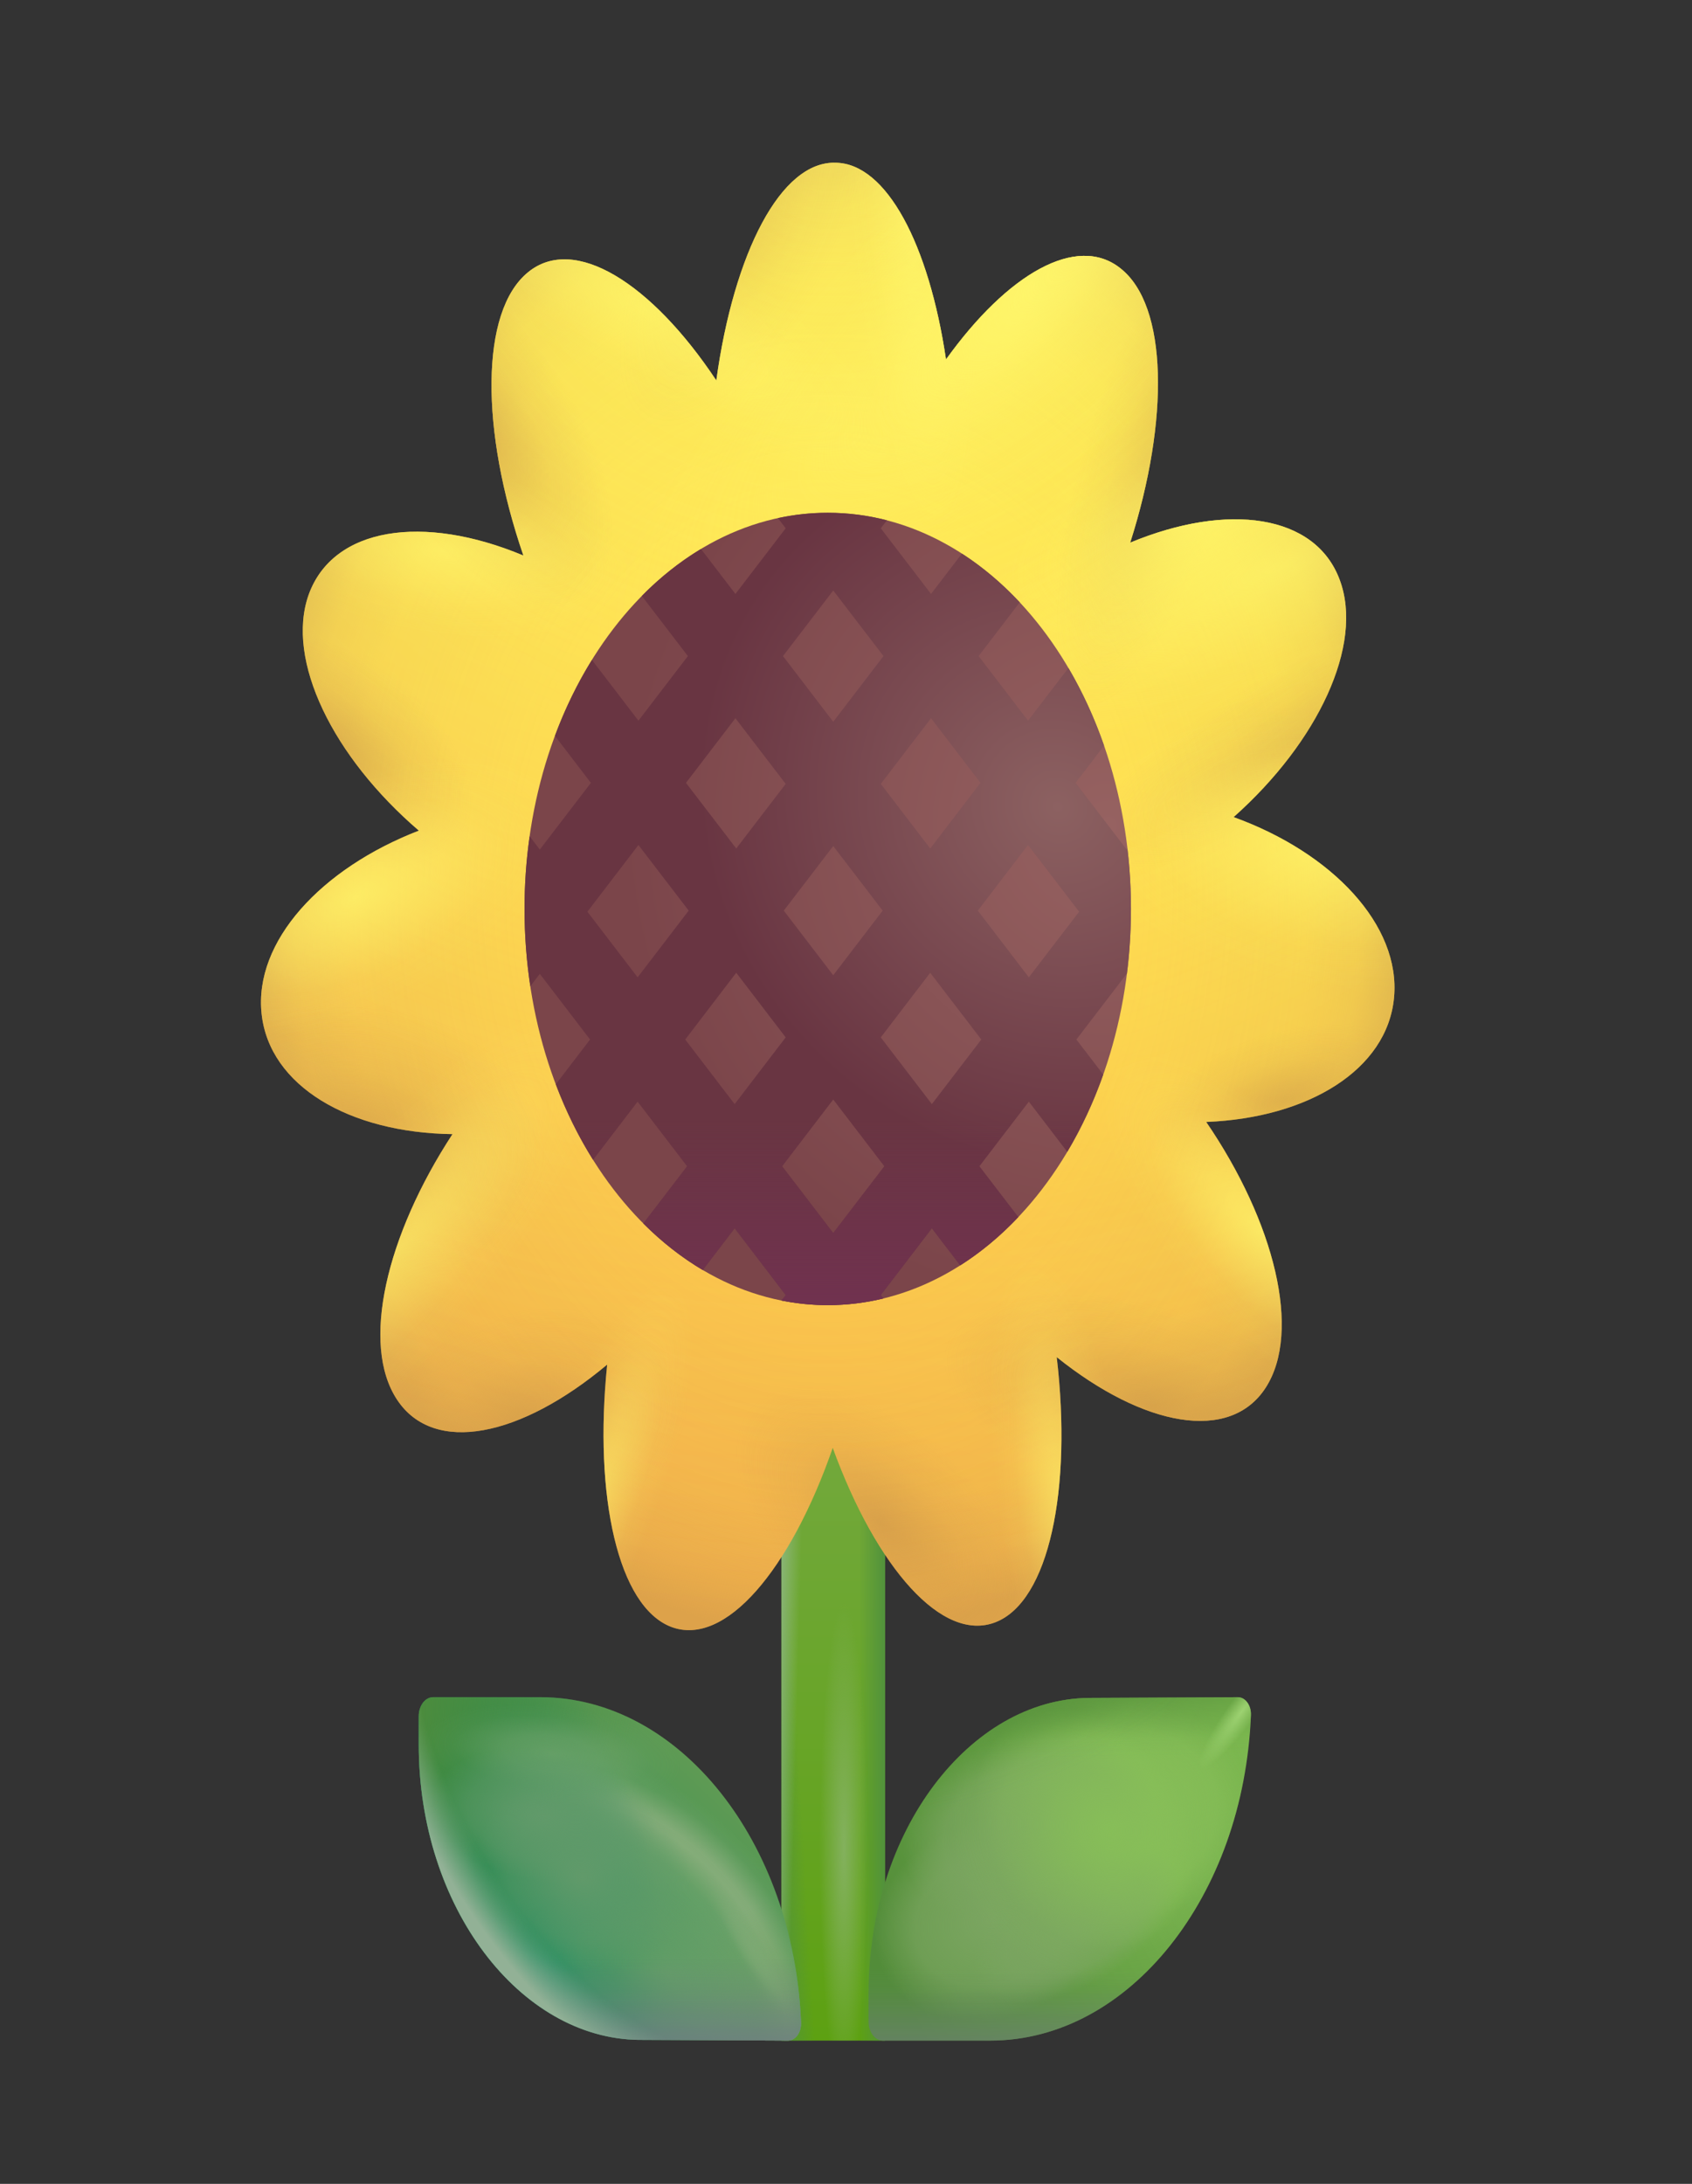 <svg width="31" height="40" viewBox="0 0 31 40" fill="none" xmlns="http://www.w3.org/2000/svg">
<rect x="0" y="0" width="31" height="40" fill="#333333" stroke="none"/>
<path d="M16.214 24.834H14.318V37.376H16.214V24.834Z" fill="url(#paint0_linear_54633_139)"/>
<path d="M16.214 24.834H14.318V37.376H16.214V24.834Z" fill="url(#paint1_linear_54633_139)"/>
<path d="M16.214 24.834H14.318V37.376H16.214V24.834Z" fill="url(#paint2_linear_54633_139)"/>
<path d="M16.214 24.834H14.318V37.376H16.214V24.834Z" fill="url(#paint3_linear_54633_139)"/>
<path d="M16.214 24.834H14.318V37.376H16.214V24.834Z" fill="url(#paint4_radial_54633_139)"/>
<path d="M7.672 31.953C7.672 34.924 9.52 37.339 11.71 37.363L14.439 37.376C14.572 37.376 14.686 37.227 14.676 37.041C14.544 33.748 12.459 31.086 9.899 31.086H7.937C7.786 31.086 7.672 31.247 7.672 31.433V31.953Z" fill="url(#paint5_linear_54633_139)"/>
<path d="M7.672 31.953C7.672 34.924 9.52 37.339 11.71 37.363L14.439 37.376C14.572 37.376 14.686 37.227 14.676 37.041C14.544 33.748 12.459 31.086 9.899 31.086H7.937C7.786 31.086 7.672 31.247 7.672 31.433V31.953Z" fill="url(#paint6_radial_54633_139)"/>
<path d="M7.672 31.953C7.672 34.924 9.52 37.339 11.71 37.363L14.439 37.376C14.572 37.376 14.686 37.227 14.676 37.041C14.544 33.748 12.459 31.086 9.899 31.086H7.937C7.786 31.086 7.672 31.247 7.672 31.433V31.953Z" fill="url(#paint7_radial_54633_139)"/>
<path d="M7.672 31.953C7.672 34.924 9.52 37.339 11.71 37.363L14.439 37.376C14.572 37.376 14.686 37.227 14.676 37.041C14.544 33.748 12.459 31.086 9.899 31.086H7.937C7.786 31.086 7.672 31.247 7.672 31.433V31.953Z" fill="url(#paint8_radial_54633_139)" fill-opacity="0.6"/>
<path d="M7.672 31.953C7.672 34.924 9.52 37.339 11.71 37.363L14.439 37.376C14.572 37.376 14.686 37.227 14.676 37.041C14.544 33.748 12.459 31.086 9.899 31.086H7.937C7.786 31.086 7.672 31.247 7.672 31.433V31.953Z" fill="url(#paint9_radial_54633_139)"/>
<path d="M7.672 31.953C7.672 34.924 9.52 37.339 11.71 37.363L14.439 37.376C14.572 37.376 14.686 37.227 14.676 37.041C14.544 33.748 12.459 31.086 9.899 31.086H7.937C7.786 31.086 7.672 31.247 7.672 31.433V31.953Z" fill="url(#paint10_radial_54633_139)" fill-opacity="0.7"/>
<path d="M7.672 31.953C7.672 34.924 9.52 37.339 11.71 37.363L14.439 37.376C14.572 37.376 14.686 37.227 14.676 37.041C14.544 33.748 12.459 31.086 9.899 31.086H7.937C7.786 31.086 7.672 31.247 7.672 31.433V31.953Z" fill="url(#paint11_linear_54633_139)"/>
<path d="M7.672 31.953C7.672 34.924 9.52 37.339 11.71 37.363L14.439 37.376C14.572 37.376 14.686 37.227 14.676 37.041C14.544 33.748 12.459 31.086 9.899 31.086H7.937C7.786 31.086 7.672 31.247 7.672 31.433V31.953Z" fill="url(#paint12_radial_54633_139)"/>
<path d="M7.672 31.953C7.672 34.924 9.52 37.339 11.71 37.363L14.439 37.376C14.572 37.376 14.686 37.227 14.676 37.041C14.544 33.748 12.459 31.086 9.899 31.086H7.937C7.786 31.086 7.672 31.247 7.672 31.433V31.953Z" fill="url(#paint13_radial_54633_139)" fill-opacity="0.6"/>
<path d="M7.672 31.953C7.672 34.924 9.52 37.339 11.71 37.363L14.439 37.376C14.572 37.376 14.686 37.227 14.676 37.041C14.544 33.748 12.459 31.086 9.899 31.086H7.937C7.786 31.086 7.672 31.247 7.672 31.433V31.953Z" fill="url(#paint14_radial_54633_139)" fill-opacity="0.6"/>
<path d="M7.672 31.953C7.672 34.924 9.52 37.339 11.71 37.363L14.439 37.376C14.572 37.376 14.686 37.227 14.676 37.041C14.544 33.748 12.459 31.086 9.899 31.086H7.937C7.786 31.086 7.672 31.247 7.672 31.433V31.953Z" fill="url(#paint15_radial_54633_139)"/>
<path d="M7.672 31.953C7.672 34.924 9.52 37.339 11.71 37.363L14.439 37.376C14.572 37.376 14.686 37.227 14.676 37.041C14.544 33.748 12.459 31.086 9.899 31.086H7.937C7.786 31.086 7.672 31.247 7.672 31.433V31.953Z" fill="url(#paint16_radial_54633_139)"/>
<path d="M15.914 36.509C15.914 33.538 17.762 31.123 19.952 31.099L22.682 31.086C22.814 31.086 22.928 31.235 22.919 31.42C22.786 34.714 20.701 37.376 18.142 37.376H16.18C16.028 37.376 15.914 37.215 15.914 37.029V36.509Z" fill="url(#paint17_linear_54633_139)"/>
<path d="M15.914 36.509C15.914 33.538 17.762 31.123 19.952 31.099L22.682 31.086C22.814 31.086 22.928 31.235 22.919 31.42C22.786 34.714 20.701 37.376 18.142 37.376H16.18C16.028 37.376 15.914 37.215 15.914 37.029V36.509Z" fill="url(#paint18_radial_54633_139)"/>
<path d="M15.914 36.509C15.914 33.538 17.762 31.123 19.952 31.099L22.682 31.086C22.814 31.086 22.928 31.235 22.919 31.42C22.786 34.714 20.701 37.376 18.142 37.376H16.18C16.028 37.376 15.914 37.215 15.914 37.029V36.509Z" fill="url(#paint19_radial_54633_139)"/>
<path d="M15.914 36.509C15.914 33.538 17.762 31.123 19.952 31.099L22.682 31.086C22.814 31.086 22.928 31.235 22.919 31.42C22.786 34.714 20.701 37.376 18.142 37.376H16.18C16.028 37.376 15.914 37.215 15.914 37.029V36.509Z" fill="url(#paint20_radial_54633_139)"/>
<path d="M15.914 36.509C15.914 33.538 17.762 31.123 19.952 31.099L22.682 31.086C22.814 31.086 22.928 31.235 22.919 31.42C22.786 34.714 20.701 37.376 18.142 37.376H16.18C16.028 37.376 15.914 37.215 15.914 37.029V36.509Z" fill="url(#paint21_radial_54633_139)"/>
<path d="M15.914 36.509C15.914 33.538 17.762 31.123 19.952 31.099L22.682 31.086C22.814 31.086 22.928 31.235 22.919 31.42C22.786 34.714 20.701 37.376 18.142 37.376H16.18C16.028 37.376 15.914 37.215 15.914 37.029V36.509Z" fill="url(#paint22_radial_54633_139)"/>
<path d="M15.914 36.509C15.914 33.538 17.762 31.123 19.952 31.099L22.682 31.086C22.814 31.086 22.928 31.235 22.919 31.42C22.786 34.714 20.701 37.376 18.142 37.376H16.18C16.028 37.376 15.914 37.215 15.914 37.029V36.509Z" fill="url(#paint23_radial_54633_139)"/>
<path d="M15.914 36.509C15.914 33.538 17.762 31.123 19.952 31.099L22.682 31.086C22.814 31.086 22.928 31.235 22.919 31.42C22.786 34.714 20.701 37.376 18.142 37.376H16.18C16.028 37.376 15.914 37.215 15.914 37.029V36.509Z" fill="url(#paint24_linear_54633_139)"/>
<path d="M15.914 36.509C15.914 33.538 17.762 31.123 19.952 31.099L22.682 31.086C22.814 31.086 22.928 31.235 22.919 31.42C22.786 34.714 20.701 37.376 18.142 37.376H16.18C16.028 37.376 15.914 37.215 15.914 37.029V36.509Z" fill="url(#paint25_linear_54633_139)"/>
<path d="M15.914 36.509C15.914 33.538 17.762 31.123 19.952 31.099L22.682 31.086C22.814 31.086 22.928 31.235 22.919 31.42C22.786 34.714 20.701 37.376 18.142 37.376H16.18C16.028 37.376 15.914 37.215 15.914 37.029V36.509Z" fill="url(#paint26_radial_54633_139)"/>
<path d="M15.914 36.509C15.914 33.538 17.762 31.123 19.952 31.099L22.682 31.086C22.814 31.086 22.928 31.235 22.919 31.42C22.786 34.714 20.701 37.376 18.142 37.376H16.18C16.028 37.376 15.914 37.215 15.914 37.029V36.509Z" fill="url(#paint27_radial_54633_139)"/>
<path d="M25.541 18.272C25.664 16.947 24.413 15.622 22.602 14.966C24.147 13.592 24.991 11.809 24.545 10.62C24.1 9.419 22.498 9.197 20.707 9.939C21.427 7.686 21.398 5.594 20.526 4.913C19.73 4.281 18.46 5.012 17.332 6.584C17.02 4.479 16.242 2.994 15.313 2.981C14.309 2.944 13.446 4.628 13.124 6.968C11.93 5.173 10.518 4.294 9.674 4.987C8.792 5.705 8.802 7.884 9.589 10.175C7.75 9.407 6.101 9.655 5.655 10.893C5.229 12.094 6.101 13.864 7.674 15.214C5.883 15.907 4.65 17.244 4.793 18.569C4.935 19.894 6.404 20.748 8.29 20.773C7.077 22.63 6.603 24.623 7.276 25.639C7.949 26.654 9.541 26.32 11.124 24.995C10.878 27.409 11.323 29.427 12.299 29.799C13.285 30.17 14.479 28.759 15.257 26.518C16.062 28.721 17.266 30.096 18.242 29.712C19.218 29.328 19.645 27.285 19.361 24.858C20.953 26.134 22.536 26.431 23.19 25.416C23.853 24.388 23.351 22.382 22.1 20.55C23.967 20.476 25.417 19.597 25.541 18.272ZM15.598 14.52C15.683 14.669 15.787 14.793 15.911 14.892C16.062 15.003 16.223 15.065 16.404 15.09C16.413 15.313 16.441 15.523 16.517 15.709C16.593 15.907 16.707 16.08 16.849 16.229C16.764 16.415 16.707 16.613 16.688 16.836C16.669 17.058 16.697 17.281 16.745 17.504C16.593 17.603 16.46 17.727 16.356 17.888C16.242 18.061 16.176 18.272 16.129 18.495C15.958 18.47 15.797 18.482 15.645 18.544C15.484 18.606 15.332 18.73 15.2 18.891C15.067 18.755 14.925 18.643 14.773 18.581C14.603 18.52 14.432 18.52 14.261 18.557C14.214 18.346 14.138 18.16 14.024 18C13.911 17.826 13.768 17.702 13.607 17.603C13.655 17.393 13.664 17.182 13.645 16.972C13.617 16.749 13.55 16.538 13.456 16.34C13.579 16.192 13.683 16.031 13.75 15.833C13.825 15.61 13.854 15.362 13.844 15.102C14.043 15.078 14.233 15.028 14.394 14.892C14.517 14.793 14.622 14.657 14.707 14.508C14.849 14.582 14.991 14.632 15.143 14.632C15.304 14.632 15.456 14.595 15.598 14.52Z" fill="url(#paint28_linear_54633_139)"/>
<path d="M25.541 18.272C25.664 16.947 24.413 15.622 22.602 14.966C24.147 13.592 24.991 11.809 24.545 10.62C24.1 9.419 22.498 9.197 20.707 9.939C21.427 7.686 21.398 5.594 20.526 4.913C19.73 4.281 18.46 5.012 17.332 6.584C17.02 4.479 16.242 2.994 15.313 2.981C14.309 2.944 13.446 4.628 13.124 6.968C11.93 5.173 10.518 4.294 9.674 4.987C8.792 5.705 8.802 7.884 9.589 10.175C7.75 9.407 6.101 9.655 5.655 10.893C5.229 12.094 6.101 13.864 7.674 15.214C5.883 15.907 4.65 17.244 4.793 18.569C4.935 19.894 6.404 20.748 8.29 20.773C7.077 22.63 6.603 24.623 7.276 25.639C7.949 26.654 9.541 26.32 11.124 24.995C10.878 27.409 11.323 29.427 12.299 29.799C13.285 30.17 14.479 28.759 15.257 26.518C16.062 28.721 17.266 30.096 18.242 29.712C19.218 29.328 19.645 27.285 19.361 24.858C20.953 26.134 22.536 26.431 23.19 25.416C23.853 24.388 23.351 22.382 22.1 20.55C23.967 20.476 25.417 19.597 25.541 18.272ZM15.598 14.52C15.683 14.669 15.787 14.793 15.911 14.892C16.062 15.003 16.223 15.065 16.404 15.09C16.413 15.313 16.441 15.523 16.517 15.709C16.593 15.907 16.707 16.08 16.849 16.229C16.764 16.415 16.707 16.613 16.688 16.836C16.669 17.058 16.697 17.281 16.745 17.504C16.593 17.603 16.46 17.727 16.356 17.888C16.242 18.061 16.176 18.272 16.129 18.495C15.958 18.47 15.797 18.482 15.645 18.544C15.484 18.606 15.332 18.73 15.2 18.891C15.067 18.755 14.925 18.643 14.773 18.581C14.603 18.52 14.432 18.52 14.261 18.557C14.214 18.346 14.138 18.16 14.024 18C13.911 17.826 13.768 17.702 13.607 17.603C13.655 17.393 13.664 17.182 13.645 16.972C13.617 16.749 13.55 16.538 13.456 16.34C13.579 16.192 13.683 16.031 13.75 15.833C13.825 15.61 13.854 15.362 13.844 15.102C14.043 15.078 14.233 15.028 14.394 14.892C14.517 14.793 14.622 14.657 14.707 14.508C14.849 14.582 14.991 14.632 15.143 14.632C15.304 14.632 15.456 14.595 15.598 14.52Z" fill="url(#paint29_radial_54633_139)"/>
<path d="M25.541 18.272C25.664 16.947 24.413 15.622 22.602 14.966C24.147 13.592 24.991 11.809 24.545 10.62C24.1 9.419 22.498 9.197 20.707 9.939C21.427 7.686 21.398 5.594 20.526 4.913C19.73 4.281 18.46 5.012 17.332 6.584C17.02 4.479 16.242 2.994 15.313 2.981C14.309 2.944 13.446 4.628 13.124 6.968C11.93 5.173 10.518 4.294 9.674 4.987C8.792 5.705 8.802 7.884 9.589 10.175C7.75 9.407 6.101 9.655 5.655 10.893C5.229 12.094 6.101 13.864 7.674 15.214C5.883 15.907 4.65 17.244 4.793 18.569C4.935 19.894 6.404 20.748 8.29 20.773C7.077 22.63 6.603 24.623 7.276 25.639C7.949 26.654 9.541 26.32 11.124 24.995C10.878 27.409 11.323 29.427 12.299 29.799C13.285 30.17 14.479 28.759 15.257 26.518C16.062 28.721 17.266 30.096 18.242 29.712C19.218 29.328 19.645 27.285 19.361 24.858C20.953 26.134 22.536 26.431 23.19 25.416C23.853 24.388 23.351 22.382 22.1 20.55C23.967 20.476 25.417 19.597 25.541 18.272ZM15.598 14.52C15.683 14.669 15.787 14.793 15.911 14.892C16.062 15.003 16.223 15.065 16.404 15.09C16.413 15.313 16.441 15.523 16.517 15.709C16.593 15.907 16.707 16.08 16.849 16.229C16.764 16.415 16.707 16.613 16.688 16.836C16.669 17.058 16.697 17.281 16.745 17.504C16.593 17.603 16.46 17.727 16.356 17.888C16.242 18.061 16.176 18.272 16.129 18.495C15.958 18.47 15.797 18.482 15.645 18.544C15.484 18.606 15.332 18.73 15.2 18.891C15.067 18.755 14.925 18.643 14.773 18.581C14.603 18.52 14.432 18.52 14.261 18.557C14.214 18.346 14.138 18.16 14.024 18C13.911 17.826 13.768 17.702 13.607 17.603C13.655 17.393 13.664 17.182 13.645 16.972C13.617 16.749 13.55 16.538 13.456 16.34C13.579 16.192 13.683 16.031 13.75 15.833C13.825 15.61 13.854 15.362 13.844 15.102C14.043 15.078 14.233 15.028 14.394 14.892C14.517 14.793 14.622 14.657 14.707 14.508C14.849 14.582 14.991 14.632 15.143 14.632C15.304 14.632 15.456 14.595 15.598 14.52Z" fill="url(#paint30_radial_54633_139)"/>
<path d="M25.541 18.272C25.664 16.947 24.413 15.622 22.602 14.966C24.147 13.592 24.991 11.809 24.545 10.62C24.1 9.419 22.498 9.197 20.707 9.939C21.427 7.686 21.398 5.594 20.526 4.913C19.73 4.281 18.46 5.012 17.332 6.584C17.02 4.479 16.242 2.994 15.313 2.981C14.309 2.944 13.446 4.628 13.124 6.968C11.93 5.173 10.518 4.294 9.674 4.987C8.792 5.705 8.802 7.884 9.589 10.175C7.75 9.407 6.101 9.655 5.655 10.893C5.229 12.094 6.101 13.864 7.674 15.214C5.883 15.907 4.65 17.244 4.793 18.569C4.935 19.894 6.404 20.748 8.29 20.773C7.077 22.63 6.603 24.623 7.276 25.639C7.949 26.654 9.541 26.32 11.124 24.995C10.878 27.409 11.323 29.427 12.299 29.799C13.285 30.17 14.479 28.759 15.257 26.518C16.062 28.721 17.266 30.096 18.242 29.712C19.218 29.328 19.645 27.285 19.361 24.858C20.953 26.134 22.536 26.431 23.19 25.416C23.853 24.388 23.351 22.382 22.1 20.55C23.967 20.476 25.417 19.597 25.541 18.272ZM15.598 14.52C15.683 14.669 15.787 14.793 15.911 14.892C16.062 15.003 16.223 15.065 16.404 15.09C16.413 15.313 16.441 15.523 16.517 15.709C16.593 15.907 16.707 16.08 16.849 16.229C16.764 16.415 16.707 16.613 16.688 16.836C16.669 17.058 16.697 17.281 16.745 17.504C16.593 17.603 16.46 17.727 16.356 17.888C16.242 18.061 16.176 18.272 16.129 18.495C15.958 18.47 15.797 18.482 15.645 18.544C15.484 18.606 15.332 18.73 15.2 18.891C15.067 18.755 14.925 18.643 14.773 18.581C14.603 18.52 14.432 18.52 14.261 18.557C14.214 18.346 14.138 18.16 14.024 18C13.911 17.826 13.768 17.702 13.607 17.603C13.655 17.393 13.664 17.182 13.645 16.972C13.617 16.749 13.55 16.538 13.456 16.34C13.579 16.192 13.683 16.031 13.75 15.833C13.825 15.61 13.854 15.362 13.844 15.102C14.043 15.078 14.233 15.028 14.394 14.892C14.517 14.793 14.622 14.657 14.707 14.508C14.849 14.582 14.991 14.632 15.143 14.632C15.304 14.632 15.456 14.595 15.598 14.52Z" fill="url(#paint31_radial_54633_139)" fill-opacity="0.6"/>
<path d="M25.541 18.272C25.664 16.947 24.413 15.622 22.602 14.966C24.147 13.592 24.991 11.809 24.545 10.62C24.1 9.419 22.498 9.197 20.707 9.939C21.427 7.686 21.398 5.594 20.526 4.913C19.73 4.281 18.46 5.012 17.332 6.584C17.02 4.479 16.242 2.994 15.313 2.981C14.309 2.944 13.446 4.628 13.124 6.968C11.93 5.173 10.518 4.294 9.674 4.987C8.792 5.705 8.802 7.884 9.589 10.175C7.75 9.407 6.101 9.655 5.655 10.893C5.229 12.094 6.101 13.864 7.674 15.214C5.883 15.907 4.65 17.244 4.793 18.569C4.935 19.894 6.404 20.748 8.29 20.773C7.077 22.63 6.603 24.623 7.276 25.639C7.949 26.654 9.541 26.32 11.124 24.995C10.878 27.409 11.323 29.427 12.299 29.799C13.285 30.17 14.479 28.759 15.257 26.518C16.062 28.721 17.266 30.096 18.242 29.712C19.218 29.328 19.645 27.285 19.361 24.858C20.953 26.134 22.536 26.431 23.19 25.416C23.853 24.388 23.351 22.382 22.1 20.55C23.967 20.476 25.417 19.597 25.541 18.272ZM15.598 14.52C15.683 14.669 15.787 14.793 15.911 14.892C16.062 15.003 16.223 15.065 16.404 15.09C16.413 15.313 16.441 15.523 16.517 15.709C16.593 15.907 16.707 16.08 16.849 16.229C16.764 16.415 16.707 16.613 16.688 16.836C16.669 17.058 16.697 17.281 16.745 17.504C16.593 17.603 16.46 17.727 16.356 17.888C16.242 18.061 16.176 18.272 16.129 18.495C15.958 18.47 15.797 18.482 15.645 18.544C15.484 18.606 15.332 18.73 15.2 18.891C15.067 18.755 14.925 18.643 14.773 18.581C14.603 18.52 14.432 18.52 14.261 18.557C14.214 18.346 14.138 18.16 14.024 18C13.911 17.826 13.768 17.702 13.607 17.603C13.655 17.393 13.664 17.182 13.645 16.972C13.617 16.749 13.55 16.538 13.456 16.34C13.579 16.192 13.683 16.031 13.75 15.833C13.825 15.61 13.854 15.362 13.844 15.102C14.043 15.078 14.233 15.028 14.394 14.892C14.517 14.793 14.622 14.657 14.707 14.508C14.849 14.582 14.991 14.632 15.143 14.632C15.304 14.632 15.456 14.595 15.598 14.52Z" fill="url(#paint32_radial_54633_139)" fill-opacity="0.6"/>
<path d="M25.541 18.272C25.664 16.947 24.413 15.622 22.602 14.966C24.147 13.592 24.991 11.809 24.545 10.62C24.1 9.419 22.498 9.197 20.707 9.939C21.427 7.686 21.398 5.594 20.526 4.913C19.73 4.281 18.46 5.012 17.332 6.584C17.02 4.479 16.242 2.994 15.313 2.981C14.309 2.944 13.446 4.628 13.124 6.968C11.93 5.173 10.518 4.294 9.674 4.987C8.792 5.705 8.802 7.884 9.589 10.175C7.75 9.407 6.101 9.655 5.655 10.893C5.229 12.094 6.101 13.864 7.674 15.214C5.883 15.907 4.65 17.244 4.793 18.569C4.935 19.894 6.404 20.748 8.29 20.773C7.077 22.63 6.603 24.623 7.276 25.639C7.949 26.654 9.541 26.32 11.124 24.995C10.878 27.409 11.323 29.427 12.299 29.799C13.285 30.17 14.479 28.759 15.257 26.518C16.062 28.721 17.266 30.096 18.242 29.712C19.218 29.328 19.645 27.285 19.361 24.858C20.953 26.134 22.536 26.431 23.19 25.416C23.853 24.388 23.351 22.382 22.1 20.55C23.967 20.476 25.417 19.597 25.541 18.272ZM15.598 14.52C15.683 14.669 15.787 14.793 15.911 14.892C16.062 15.003 16.223 15.065 16.404 15.09C16.413 15.313 16.441 15.523 16.517 15.709C16.593 15.907 16.707 16.08 16.849 16.229C16.764 16.415 16.707 16.613 16.688 16.836C16.669 17.058 16.697 17.281 16.745 17.504C16.593 17.603 16.46 17.727 16.356 17.888C16.242 18.061 16.176 18.272 16.129 18.495C15.958 18.47 15.797 18.482 15.645 18.544C15.484 18.606 15.332 18.73 15.2 18.891C15.067 18.755 14.925 18.643 14.773 18.581C14.603 18.52 14.432 18.52 14.261 18.557C14.214 18.346 14.138 18.16 14.024 18C13.911 17.826 13.768 17.702 13.607 17.603C13.655 17.393 13.664 17.182 13.645 16.972C13.617 16.749 13.55 16.538 13.456 16.34C13.579 16.192 13.683 16.031 13.75 15.833C13.825 15.61 13.854 15.362 13.844 15.102C14.043 15.078 14.233 15.028 14.394 14.892C14.517 14.793 14.622 14.657 14.707 14.508C14.849 14.582 14.991 14.632 15.143 14.632C15.304 14.632 15.456 14.595 15.598 14.52Z" fill="url(#paint33_radial_54633_139)" fill-opacity="0.8"/>
<path d="M25.541 18.272C25.664 16.947 24.413 15.622 22.602 14.966C24.147 13.592 24.991 11.809 24.545 10.62C24.1 9.419 22.498 9.197 20.707 9.939C21.427 7.686 21.398 5.594 20.526 4.913C19.73 4.281 18.46 5.012 17.332 6.584C17.02 4.479 16.242 2.994 15.313 2.981C14.309 2.944 13.446 4.628 13.124 6.968C11.93 5.173 10.518 4.294 9.674 4.987C8.792 5.705 8.802 7.884 9.589 10.175C7.75 9.407 6.101 9.655 5.655 10.893C5.229 12.094 6.101 13.864 7.674 15.214C5.883 15.907 4.65 17.244 4.793 18.569C4.935 19.894 6.404 20.748 8.29 20.773C7.077 22.63 6.603 24.623 7.276 25.639C7.949 26.654 9.541 26.32 11.124 24.995C10.878 27.409 11.323 29.427 12.299 29.799C13.285 30.17 14.479 28.759 15.257 26.518C16.062 28.721 17.266 30.096 18.242 29.712C19.218 29.328 19.645 27.285 19.361 24.858C20.953 26.134 22.536 26.431 23.19 25.416C23.853 24.388 23.351 22.382 22.1 20.55C23.967 20.476 25.417 19.597 25.541 18.272ZM15.598 14.52C15.683 14.669 15.787 14.793 15.911 14.892C16.062 15.003 16.223 15.065 16.404 15.09C16.413 15.313 16.441 15.523 16.517 15.709C16.593 15.907 16.707 16.08 16.849 16.229C16.764 16.415 16.707 16.613 16.688 16.836C16.669 17.058 16.697 17.281 16.745 17.504C16.593 17.603 16.46 17.727 16.356 17.888C16.242 18.061 16.176 18.272 16.129 18.495C15.958 18.47 15.797 18.482 15.645 18.544C15.484 18.606 15.332 18.73 15.2 18.891C15.067 18.755 14.925 18.643 14.773 18.581C14.603 18.52 14.432 18.52 14.261 18.557C14.214 18.346 14.138 18.16 14.024 18C13.911 17.826 13.768 17.702 13.607 17.603C13.655 17.393 13.664 17.182 13.645 16.972C13.617 16.749 13.55 16.538 13.456 16.34C13.579 16.192 13.683 16.031 13.75 15.833C13.825 15.61 13.854 15.362 13.844 15.102C14.043 15.078 14.233 15.028 14.394 14.892C14.517 14.793 14.622 14.657 14.707 14.508C14.849 14.582 14.991 14.632 15.143 14.632C15.304 14.632 15.456 14.595 15.598 14.52Z" fill="url(#paint34_radial_54633_139)"/>
<path d="M25.541 18.272C25.664 16.947 24.413 15.622 22.602 14.966C24.147 13.592 24.991 11.809 24.545 10.62C24.1 9.419 22.498 9.197 20.707 9.939C21.427 7.686 21.398 5.594 20.526 4.913C19.73 4.281 18.46 5.012 17.332 6.584C17.02 4.479 16.242 2.994 15.313 2.981C14.309 2.944 13.446 4.628 13.124 6.968C11.93 5.173 10.518 4.294 9.674 4.987C8.792 5.705 8.802 7.884 9.589 10.175C7.75 9.407 6.101 9.655 5.655 10.893C5.229 12.094 6.101 13.864 7.674 15.214C5.883 15.907 4.65 17.244 4.793 18.569C4.935 19.894 6.404 20.748 8.29 20.773C7.077 22.63 6.603 24.623 7.276 25.639C7.949 26.654 9.541 26.32 11.124 24.995C10.878 27.409 11.323 29.427 12.299 29.799C13.285 30.17 14.479 28.759 15.257 26.518C16.062 28.721 17.266 30.096 18.242 29.712C19.218 29.328 19.645 27.285 19.361 24.858C20.953 26.134 22.536 26.431 23.19 25.416C23.853 24.388 23.351 22.382 22.1 20.55C23.967 20.476 25.417 19.597 25.541 18.272ZM15.598 14.52C15.683 14.669 15.787 14.793 15.911 14.892C16.062 15.003 16.223 15.065 16.404 15.09C16.413 15.313 16.441 15.523 16.517 15.709C16.593 15.907 16.707 16.08 16.849 16.229C16.764 16.415 16.707 16.613 16.688 16.836C16.669 17.058 16.697 17.281 16.745 17.504C16.593 17.603 16.46 17.727 16.356 17.888C16.242 18.061 16.176 18.272 16.129 18.495C15.958 18.47 15.797 18.482 15.645 18.544C15.484 18.606 15.332 18.73 15.2 18.891C15.067 18.755 14.925 18.643 14.773 18.581C14.603 18.52 14.432 18.52 14.261 18.557C14.214 18.346 14.138 18.16 14.024 18C13.911 17.826 13.768 17.702 13.607 17.603C13.655 17.393 13.664 17.182 13.645 16.972C13.617 16.749 13.55 16.538 13.456 16.34C13.579 16.192 13.683 16.031 13.75 15.833C13.825 15.61 13.854 15.362 13.844 15.102C14.043 15.078 14.233 15.028 14.394 14.892C14.517 14.793 14.622 14.657 14.707 14.508C14.849 14.582 14.991 14.632 15.143 14.632C15.304 14.632 15.456 14.595 15.598 14.52Z" fill="url(#paint35_radial_54633_139)"/>
<path d="M25.541 18.272C25.664 16.947 24.413 15.622 22.602 14.966C24.147 13.592 24.991 11.809 24.545 10.62C24.1 9.419 22.498 9.197 20.707 9.939C21.427 7.686 21.398 5.594 20.526 4.913C19.73 4.281 18.46 5.012 17.332 6.584C17.02 4.479 16.242 2.994 15.313 2.981C14.309 2.944 13.446 4.628 13.124 6.968C11.93 5.173 10.518 4.294 9.674 4.987C8.792 5.705 8.802 7.884 9.589 10.175C7.75 9.407 6.101 9.655 5.655 10.893C5.229 12.094 6.101 13.864 7.674 15.214C5.883 15.907 4.65 17.244 4.793 18.569C4.935 19.894 6.404 20.748 8.29 20.773C7.077 22.63 6.603 24.623 7.276 25.639C7.949 26.654 9.541 26.32 11.124 24.995C10.878 27.409 11.323 29.427 12.299 29.799C13.285 30.17 14.479 28.759 15.257 26.518C16.062 28.721 17.266 30.096 18.242 29.712C19.218 29.328 19.645 27.285 19.361 24.858C20.953 26.134 22.536 26.431 23.19 25.416C23.853 24.388 23.351 22.382 22.1 20.55C23.967 20.476 25.417 19.597 25.541 18.272ZM15.598 14.52C15.683 14.669 15.787 14.793 15.911 14.892C16.062 15.003 16.223 15.065 16.404 15.09C16.413 15.313 16.441 15.523 16.517 15.709C16.593 15.907 16.707 16.08 16.849 16.229C16.764 16.415 16.707 16.613 16.688 16.836C16.669 17.058 16.697 17.281 16.745 17.504C16.593 17.603 16.46 17.727 16.356 17.888C16.242 18.061 16.176 18.272 16.129 18.495C15.958 18.47 15.797 18.482 15.645 18.544C15.484 18.606 15.332 18.73 15.2 18.891C15.067 18.755 14.925 18.643 14.773 18.581C14.603 18.52 14.432 18.52 14.261 18.557C14.214 18.346 14.138 18.16 14.024 18C13.911 17.826 13.768 17.702 13.607 17.603C13.655 17.393 13.664 17.182 13.645 16.972C13.617 16.749 13.55 16.538 13.456 16.34C13.579 16.192 13.683 16.031 13.75 15.833C13.825 15.61 13.854 15.362 13.844 15.102C14.043 15.078 14.233 15.028 14.394 14.892C14.517 14.793 14.622 14.657 14.707 14.508C14.849 14.582 14.991 14.632 15.143 14.632C15.304 14.632 15.456 14.595 15.598 14.52Z" fill="url(#paint36_radial_54633_139)"/>
<path d="M25.541 18.272C25.664 16.947 24.413 15.622 22.602 14.966C24.147 13.592 24.991 11.809 24.545 10.62C24.1 9.419 22.498 9.197 20.707 9.939C21.427 7.686 21.398 5.594 20.526 4.913C19.73 4.281 18.46 5.012 17.332 6.584C17.02 4.479 16.242 2.994 15.313 2.981C14.309 2.944 13.446 4.628 13.124 6.968C11.93 5.173 10.518 4.294 9.674 4.987C8.792 5.705 8.802 7.884 9.589 10.175C7.75 9.407 6.101 9.655 5.655 10.893C5.229 12.094 6.101 13.864 7.674 15.214C5.883 15.907 4.65 17.244 4.793 18.569C4.935 19.894 6.404 20.748 8.29 20.773C7.077 22.63 6.603 24.623 7.276 25.639C7.949 26.654 9.541 26.32 11.124 24.995C10.878 27.409 11.323 29.427 12.299 29.799C13.285 30.17 14.479 28.759 15.257 26.518C16.062 28.721 17.266 30.096 18.242 29.712C19.218 29.328 19.645 27.285 19.361 24.858C20.953 26.134 22.536 26.431 23.19 25.416C23.853 24.388 23.351 22.382 22.1 20.55C23.967 20.476 25.417 19.597 25.541 18.272ZM15.598 14.52C15.683 14.669 15.787 14.793 15.911 14.892C16.062 15.003 16.223 15.065 16.404 15.09C16.413 15.313 16.441 15.523 16.517 15.709C16.593 15.907 16.707 16.08 16.849 16.229C16.764 16.415 16.707 16.613 16.688 16.836C16.669 17.058 16.697 17.281 16.745 17.504C16.593 17.603 16.46 17.727 16.356 17.888C16.242 18.061 16.176 18.272 16.129 18.495C15.958 18.47 15.797 18.482 15.645 18.544C15.484 18.606 15.332 18.73 15.2 18.891C15.067 18.755 14.925 18.643 14.773 18.581C14.603 18.52 14.432 18.52 14.261 18.557C14.214 18.346 14.138 18.16 14.024 18C13.911 17.826 13.768 17.702 13.607 17.603C13.655 17.393 13.664 17.182 13.645 16.972C13.617 16.749 13.55 16.538 13.456 16.34C13.579 16.192 13.683 16.031 13.75 15.833C13.825 15.61 13.854 15.362 13.844 15.102C14.043 15.078 14.233 15.028 14.394 14.892C14.517 14.793 14.622 14.657 14.707 14.508C14.849 14.582 14.991 14.632 15.143 14.632C15.304 14.632 15.456 14.595 15.598 14.52Z" fill="url(#paint37_radial_54633_139)"/>
<path d="M25.541 18.272C25.664 16.947 24.413 15.622 22.602 14.966C24.147 13.592 24.991 11.809 24.545 10.62C24.1 9.419 22.498 9.197 20.707 9.939C21.427 7.686 21.398 5.594 20.526 4.913C19.73 4.281 18.46 5.012 17.332 6.584C17.02 4.479 16.242 2.994 15.313 2.981C14.309 2.944 13.446 4.628 13.124 6.968C11.93 5.173 10.518 4.294 9.674 4.987C8.792 5.705 8.802 7.884 9.589 10.175C7.75 9.407 6.101 9.655 5.655 10.893C5.229 12.094 6.101 13.864 7.674 15.214C5.883 15.907 4.65 17.244 4.793 18.569C4.935 19.894 6.404 20.748 8.29 20.773C7.077 22.63 6.603 24.623 7.276 25.639C7.949 26.654 9.541 26.32 11.124 24.995C10.878 27.409 11.323 29.427 12.299 29.799C13.285 30.17 14.479 28.759 15.257 26.518C16.062 28.721 17.266 30.096 18.242 29.712C19.218 29.328 19.645 27.285 19.361 24.858C20.953 26.134 22.536 26.431 23.19 25.416C23.853 24.388 23.351 22.382 22.1 20.55C23.967 20.476 25.417 19.597 25.541 18.272ZM15.598 14.52C15.683 14.669 15.787 14.793 15.911 14.892C16.062 15.003 16.223 15.065 16.404 15.09C16.413 15.313 16.441 15.523 16.517 15.709C16.593 15.907 16.707 16.08 16.849 16.229C16.764 16.415 16.707 16.613 16.688 16.836C16.669 17.058 16.697 17.281 16.745 17.504C16.593 17.603 16.46 17.727 16.356 17.888C16.242 18.061 16.176 18.272 16.129 18.495C15.958 18.47 15.797 18.482 15.645 18.544C15.484 18.606 15.332 18.73 15.2 18.891C15.067 18.755 14.925 18.643 14.773 18.581C14.603 18.52 14.432 18.52 14.261 18.557C14.214 18.346 14.138 18.16 14.024 18C13.911 17.826 13.768 17.702 13.607 17.603C13.655 17.393 13.664 17.182 13.645 16.972C13.617 16.749 13.55 16.538 13.456 16.34C13.579 16.192 13.683 16.031 13.75 15.833C13.825 15.61 13.854 15.362 13.844 15.102C14.043 15.078 14.233 15.028 14.394 14.892C14.517 14.793 14.622 14.657 14.707 14.508C14.849 14.582 14.991 14.632 15.143 14.632C15.304 14.632 15.456 14.595 15.598 14.52Z" fill="url(#paint38_radial_54633_139)"/>
<path d="M25.541 18.272C25.664 16.947 24.413 15.622 22.602 14.966C24.147 13.592 24.991 11.809 24.545 10.62C24.1 9.419 22.498 9.197 20.707 9.939C21.427 7.686 21.398 5.594 20.526 4.913C19.73 4.281 18.46 5.012 17.332 6.584C17.02 4.479 16.242 2.994 15.313 2.981C14.309 2.944 13.446 4.628 13.124 6.968C11.93 5.173 10.518 4.294 9.674 4.987C8.792 5.705 8.802 7.884 9.589 10.175C7.75 9.407 6.101 9.655 5.655 10.893C5.229 12.094 6.101 13.864 7.674 15.214C5.883 15.907 4.65 17.244 4.793 18.569C4.935 19.894 6.404 20.748 8.29 20.773C7.077 22.63 6.603 24.623 7.276 25.639C7.949 26.654 9.541 26.32 11.124 24.995C10.878 27.409 11.323 29.427 12.299 29.799C13.285 30.17 14.479 28.759 15.257 26.518C16.062 28.721 17.266 30.096 18.242 29.712C19.218 29.328 19.645 27.285 19.361 24.858C20.953 26.134 22.536 26.431 23.19 25.416C23.853 24.388 23.351 22.382 22.1 20.55C23.967 20.476 25.417 19.597 25.541 18.272ZM15.598 14.52C15.683 14.669 15.787 14.793 15.911 14.892C16.062 15.003 16.223 15.065 16.404 15.09C16.413 15.313 16.441 15.523 16.517 15.709C16.593 15.907 16.707 16.08 16.849 16.229C16.764 16.415 16.707 16.613 16.688 16.836C16.669 17.058 16.697 17.281 16.745 17.504C16.593 17.603 16.46 17.727 16.356 17.888C16.242 18.061 16.176 18.272 16.129 18.495C15.958 18.47 15.797 18.482 15.645 18.544C15.484 18.606 15.332 18.73 15.2 18.891C15.067 18.755 14.925 18.643 14.773 18.581C14.603 18.52 14.432 18.52 14.261 18.557C14.214 18.346 14.138 18.16 14.024 18C13.911 17.826 13.768 17.702 13.607 17.603C13.655 17.393 13.664 17.182 13.645 16.972C13.617 16.749 13.55 16.538 13.456 16.34C13.579 16.192 13.683 16.031 13.75 15.833C13.825 15.61 13.854 15.362 13.844 15.102C14.043 15.078 14.233 15.028 14.394 14.892C14.517 14.793 14.622 14.657 14.707 14.508C14.849 14.582 14.991 14.632 15.143 14.632C15.304 14.632 15.456 14.595 15.598 14.52Z" fill="url(#paint39_radial_54633_139)"/>
<path d="M25.541 18.272C25.664 16.947 24.413 15.622 22.602 14.966C24.147 13.592 24.991 11.809 24.545 10.62C24.1 9.419 22.498 9.197 20.707 9.939C21.427 7.686 21.398 5.594 20.526 4.913C19.73 4.281 18.46 5.012 17.332 6.584C17.02 4.479 16.242 2.994 15.313 2.981C14.309 2.944 13.446 4.628 13.124 6.968C11.93 5.173 10.518 4.294 9.674 4.987C8.792 5.705 8.802 7.884 9.589 10.175C7.75 9.407 6.101 9.655 5.655 10.893C5.229 12.094 6.101 13.864 7.674 15.214C5.883 15.907 4.65 17.244 4.793 18.569C4.935 19.894 6.404 20.748 8.29 20.773C7.077 22.63 6.603 24.623 7.276 25.639C7.949 26.654 9.541 26.32 11.124 24.995C10.878 27.409 11.323 29.427 12.299 29.799C13.285 30.17 14.479 28.759 15.257 26.518C16.062 28.721 17.266 30.096 18.242 29.712C19.218 29.328 19.645 27.285 19.361 24.858C20.953 26.134 22.536 26.431 23.19 25.416C23.853 24.388 23.351 22.382 22.1 20.55C23.967 20.476 25.417 19.597 25.541 18.272ZM15.598 14.52C15.683 14.669 15.787 14.793 15.911 14.892C16.062 15.003 16.223 15.065 16.404 15.09C16.413 15.313 16.441 15.523 16.517 15.709C16.593 15.907 16.707 16.08 16.849 16.229C16.764 16.415 16.707 16.613 16.688 16.836C16.669 17.058 16.697 17.281 16.745 17.504C16.593 17.603 16.46 17.727 16.356 17.888C16.242 18.061 16.176 18.272 16.129 18.495C15.958 18.47 15.797 18.482 15.645 18.544C15.484 18.606 15.332 18.73 15.2 18.891C15.067 18.755 14.925 18.643 14.773 18.581C14.603 18.52 14.432 18.52 14.261 18.557C14.214 18.346 14.138 18.16 14.024 18C13.911 17.826 13.768 17.702 13.607 17.603C13.655 17.393 13.664 17.182 13.645 16.972C13.617 16.749 13.55 16.538 13.456 16.34C13.579 16.192 13.683 16.031 13.75 15.833C13.825 15.61 13.854 15.362 13.844 15.102C14.043 15.078 14.233 15.028 14.394 14.892C14.517 14.793 14.622 14.657 14.707 14.508C14.849 14.582 14.991 14.632 15.143 14.632C15.304 14.632 15.456 14.595 15.598 14.52Z" fill="url(#paint40_radial_54633_139)" fill-opacity="0.4"/>
<path d="M25.541 18.272C25.664 16.947 24.413 15.622 22.602 14.966C24.147 13.592 24.991 11.809 24.545 10.62C24.1 9.419 22.498 9.197 20.707 9.939C21.427 7.686 21.398 5.594 20.526 4.913C19.73 4.281 18.46 5.012 17.332 6.584C17.02 4.479 16.242 2.994 15.313 2.981C14.309 2.944 13.446 4.628 13.124 6.968C11.93 5.173 10.518 4.294 9.674 4.987C8.792 5.705 8.802 7.884 9.589 10.175C7.75 9.407 6.101 9.655 5.655 10.893C5.229 12.094 6.101 13.864 7.674 15.214C5.883 15.907 4.65 17.244 4.793 18.569C4.935 19.894 6.404 20.748 8.29 20.773C7.077 22.63 6.603 24.623 7.276 25.639C7.949 26.654 9.541 26.32 11.124 24.995C10.878 27.409 11.323 29.427 12.299 29.799C13.285 30.17 14.479 28.759 15.257 26.518C16.062 28.721 17.266 30.096 18.242 29.712C19.218 29.328 19.645 27.285 19.361 24.858C20.953 26.134 22.536 26.431 23.19 25.416C23.853 24.388 23.351 22.382 22.1 20.55C23.967 20.476 25.417 19.597 25.541 18.272ZM15.598 14.52C15.683 14.669 15.787 14.793 15.911 14.892C16.062 15.003 16.223 15.065 16.404 15.09C16.413 15.313 16.441 15.523 16.517 15.709C16.593 15.907 16.707 16.08 16.849 16.229C16.764 16.415 16.707 16.613 16.688 16.836C16.669 17.058 16.697 17.281 16.745 17.504C16.593 17.603 16.46 17.727 16.356 17.888C16.242 18.061 16.176 18.272 16.129 18.495C15.958 18.47 15.797 18.482 15.645 18.544C15.484 18.606 15.332 18.73 15.2 18.891C15.067 18.755 14.925 18.643 14.773 18.581C14.603 18.52 14.432 18.52 14.261 18.557C14.214 18.346 14.138 18.16 14.024 18C13.911 17.826 13.768 17.702 13.607 17.603C13.655 17.393 13.664 17.182 13.645 16.972C13.617 16.749 13.55 16.538 13.456 16.34C13.579 16.192 13.683 16.031 13.75 15.833C13.825 15.61 13.854 15.362 13.844 15.102C14.043 15.078 14.233 15.028 14.394 14.892C14.517 14.793 14.622 14.657 14.707 14.508C14.849 14.582 14.991 14.632 15.143 14.632C15.304 14.632 15.456 14.595 15.598 14.52Z" fill="url(#paint41_radial_54633_139)" fill-opacity="0.7"/>
<path d="M25.541 18.272C25.664 16.947 24.413 15.622 22.602 14.966C24.147 13.592 24.991 11.809 24.545 10.62C24.1 9.419 22.498 9.197 20.707 9.939C21.427 7.686 21.398 5.594 20.526 4.913C19.73 4.281 18.46 5.012 17.332 6.584C17.02 4.479 16.242 2.994 15.313 2.981C14.309 2.944 13.446 4.628 13.124 6.968C11.93 5.173 10.518 4.294 9.674 4.987C8.792 5.705 8.802 7.884 9.589 10.175C7.75 9.407 6.101 9.655 5.655 10.893C5.229 12.094 6.101 13.864 7.674 15.214C5.883 15.907 4.65 17.244 4.793 18.569C4.935 19.894 6.404 20.748 8.29 20.773C7.077 22.63 6.603 24.623 7.276 25.639C7.949 26.654 9.541 26.32 11.124 24.995C10.878 27.409 11.323 29.427 12.299 29.799C13.285 30.17 14.479 28.759 15.257 26.518C16.062 28.721 17.266 30.096 18.242 29.712C19.218 29.328 19.645 27.285 19.361 24.858C20.953 26.134 22.536 26.431 23.19 25.416C23.853 24.388 23.351 22.382 22.1 20.55C23.967 20.476 25.417 19.597 25.541 18.272ZM15.598 14.52C15.683 14.669 15.787 14.793 15.911 14.892C16.062 15.003 16.223 15.065 16.404 15.09C16.413 15.313 16.441 15.523 16.517 15.709C16.593 15.907 16.707 16.08 16.849 16.229C16.764 16.415 16.707 16.613 16.688 16.836C16.669 17.058 16.697 17.281 16.745 17.504C16.593 17.603 16.46 17.727 16.356 17.888C16.242 18.061 16.176 18.272 16.129 18.495C15.958 18.47 15.797 18.482 15.645 18.544C15.484 18.606 15.332 18.73 15.2 18.891C15.067 18.755 14.925 18.643 14.773 18.581C14.603 18.52 14.432 18.52 14.261 18.557C14.214 18.346 14.138 18.16 14.024 18C13.911 17.826 13.768 17.702 13.607 17.603C13.655 17.393 13.664 17.182 13.645 16.972C13.617 16.749 13.55 16.538 13.456 16.34C13.579 16.192 13.683 16.031 13.75 15.833C13.825 15.61 13.854 15.362 13.844 15.102C14.043 15.078 14.233 15.028 14.394 14.892C14.517 14.793 14.622 14.657 14.707 14.508C14.849 14.582 14.991 14.632 15.143 14.632C15.304 14.632 15.456 14.595 15.598 14.52Z" fill="url(#paint42_radial_54633_139)" fill-opacity="0.7"/>
<path d="M25.541 18.272C25.664 16.947 24.413 15.622 22.602 14.966C24.147 13.592 24.991 11.809 24.545 10.62C24.1 9.419 22.498 9.197 20.707 9.939C21.427 7.686 21.398 5.594 20.526 4.913C19.73 4.281 18.46 5.012 17.332 6.584C17.02 4.479 16.242 2.994 15.313 2.981C14.309 2.944 13.446 4.628 13.124 6.968C11.93 5.173 10.518 4.294 9.674 4.987C8.792 5.705 8.802 7.884 9.589 10.175C7.75 9.407 6.101 9.655 5.655 10.893C5.229 12.094 6.101 13.864 7.674 15.214C5.883 15.907 4.65 17.244 4.793 18.569C4.935 19.894 6.404 20.748 8.29 20.773C7.077 22.63 6.603 24.623 7.276 25.639C7.949 26.654 9.541 26.32 11.124 24.995C10.878 27.409 11.323 29.427 12.299 29.799C13.285 30.17 14.479 28.759 15.257 26.518C16.062 28.721 17.266 30.096 18.242 29.712C19.218 29.328 19.645 27.285 19.361 24.858C20.953 26.134 22.536 26.431 23.19 25.416C23.853 24.388 23.351 22.382 22.1 20.55C23.967 20.476 25.417 19.597 25.541 18.272ZM15.598 14.52C15.683 14.669 15.787 14.793 15.911 14.892C16.062 15.003 16.223 15.065 16.404 15.09C16.413 15.313 16.441 15.523 16.517 15.709C16.593 15.907 16.707 16.08 16.849 16.229C16.764 16.415 16.707 16.613 16.688 16.836C16.669 17.058 16.697 17.281 16.745 17.504C16.593 17.603 16.46 17.727 16.356 17.888C16.242 18.061 16.176 18.272 16.129 18.495C15.958 18.47 15.797 18.482 15.645 18.544C15.484 18.606 15.332 18.73 15.2 18.891C15.067 18.755 14.925 18.643 14.773 18.581C14.603 18.52 14.432 18.52 14.261 18.557C14.214 18.346 14.138 18.16 14.024 18C13.911 17.826 13.768 17.702 13.607 17.603C13.655 17.393 13.664 17.182 13.645 16.972C13.617 16.749 13.55 16.538 13.456 16.34C13.579 16.192 13.683 16.031 13.75 15.833C13.825 15.61 13.854 15.362 13.844 15.102C14.043 15.078 14.233 15.028 14.394 14.892C14.517 14.793 14.622 14.657 14.707 14.508C14.849 14.582 14.991 14.632 15.143 14.632C15.304 14.632 15.456 14.595 15.598 14.52Z" fill="url(#paint43_radial_54633_139)" fill-opacity="0.7"/>
<path d="M25.541 18.272C25.664 16.947 24.413 15.622 22.602 14.966C24.147 13.592 24.991 11.809 24.545 10.62C24.1 9.419 22.498 9.197 20.707 9.939C21.427 7.686 21.398 5.594 20.526 4.913C19.73 4.281 18.46 5.012 17.332 6.584C17.02 4.479 16.242 2.994 15.313 2.981C14.309 2.944 13.446 4.628 13.124 6.968C11.93 5.173 10.518 4.294 9.674 4.987C8.792 5.705 8.802 7.884 9.589 10.175C7.75 9.407 6.101 9.655 5.655 10.893C5.229 12.094 6.101 13.864 7.674 15.214C5.883 15.907 4.65 17.244 4.793 18.569C4.935 19.894 6.404 20.748 8.29 20.773C7.077 22.63 6.603 24.623 7.276 25.639C7.949 26.654 9.541 26.32 11.124 24.995C10.878 27.409 11.323 29.427 12.299 29.799C13.285 30.17 14.479 28.759 15.257 26.518C16.062 28.721 17.266 30.096 18.242 29.712C19.218 29.328 19.645 27.285 19.361 24.858C20.953 26.134 22.536 26.431 23.19 25.416C23.853 24.388 23.351 22.382 22.1 20.55C23.967 20.476 25.417 19.597 25.541 18.272ZM15.598 14.52C15.683 14.669 15.787 14.793 15.911 14.892C16.062 15.003 16.223 15.065 16.404 15.09C16.413 15.313 16.441 15.523 16.517 15.709C16.593 15.907 16.707 16.08 16.849 16.229C16.764 16.415 16.707 16.613 16.688 16.836C16.669 17.058 16.697 17.281 16.745 17.504C16.593 17.603 16.46 17.727 16.356 17.888C16.242 18.061 16.176 18.272 16.129 18.495C15.958 18.47 15.797 18.482 15.645 18.544C15.484 18.606 15.332 18.73 15.2 18.891C15.067 18.755 14.925 18.643 14.773 18.581C14.603 18.52 14.432 18.52 14.261 18.557C14.214 18.346 14.138 18.16 14.024 18C13.911 17.826 13.768 17.702 13.607 17.603C13.655 17.393 13.664 17.182 13.645 16.972C13.617 16.749 13.55 16.538 13.456 16.34C13.579 16.192 13.683 16.031 13.75 15.833C13.825 15.61 13.854 15.362 13.844 15.102C14.043 15.078 14.233 15.028 14.394 14.892C14.517 14.793 14.622 14.657 14.707 14.508C14.849 14.582 14.991 14.632 15.143 14.632C15.304 14.632 15.456 14.595 15.598 14.52Z" fill="url(#paint44_radial_54633_139)" fill-opacity="0.7"/>
<path d="M25.541 18.272C25.664 16.947 24.413 15.622 22.602 14.966C24.147 13.592 24.991 11.809 24.545 10.62C24.1 9.419 22.498 9.197 20.707 9.939C21.427 7.686 21.398 5.594 20.526 4.913C19.73 4.281 18.46 5.012 17.332 6.584C17.02 4.479 16.242 2.994 15.313 2.981C14.309 2.944 13.446 4.628 13.124 6.968C11.93 5.173 10.518 4.294 9.674 4.987C8.792 5.705 8.802 7.884 9.589 10.175C7.75 9.407 6.101 9.655 5.655 10.893C5.229 12.094 6.101 13.864 7.674 15.214C5.883 15.907 4.65 17.244 4.793 18.569C4.935 19.894 6.404 20.748 8.29 20.773C7.077 22.63 6.603 24.623 7.276 25.639C7.949 26.654 9.541 26.32 11.124 24.995C10.878 27.409 11.323 29.427 12.299 29.799C13.285 30.17 14.479 28.759 15.257 26.518C16.062 28.721 17.266 30.096 18.242 29.712C19.218 29.328 19.645 27.285 19.361 24.858C20.953 26.134 22.536 26.431 23.19 25.416C23.853 24.388 23.351 22.382 22.1 20.55C23.967 20.476 25.417 19.597 25.541 18.272ZM15.598 14.52C15.683 14.669 15.787 14.793 15.911 14.892C16.062 15.003 16.223 15.065 16.404 15.09C16.413 15.313 16.441 15.523 16.517 15.709C16.593 15.907 16.707 16.08 16.849 16.229C16.764 16.415 16.707 16.613 16.688 16.836C16.669 17.058 16.697 17.281 16.745 17.504C16.593 17.603 16.46 17.727 16.356 17.888C16.242 18.061 16.176 18.272 16.129 18.495C15.958 18.47 15.797 18.482 15.645 18.544C15.484 18.606 15.332 18.73 15.2 18.891C15.067 18.755 14.925 18.643 14.773 18.581C14.603 18.52 14.432 18.52 14.261 18.557C14.214 18.346 14.138 18.16 14.024 18C13.911 17.826 13.768 17.702 13.607 17.603C13.655 17.393 13.664 17.182 13.645 16.972C13.617 16.749 13.55 16.538 13.456 16.34C13.579 16.192 13.683 16.031 13.75 15.833C13.825 15.61 13.854 15.362 13.844 15.102C14.043 15.078 14.233 15.028 14.394 14.892C14.517 14.793 14.622 14.657 14.707 14.508C14.849 14.582 14.991 14.632 15.143 14.632C15.304 14.632 15.456 14.595 15.598 14.52Z" fill="url(#paint45_radial_54633_139)" fill-opacity="0.7"/>
<path d="M25.541 18.272C25.664 16.947 24.413 15.622 22.602 14.966C24.147 13.592 24.991 11.809 24.545 10.62C24.1 9.419 22.498 9.197 20.707 9.939C21.427 7.686 21.398 5.594 20.526 4.913C19.73 4.281 18.46 5.012 17.332 6.584C17.02 4.479 16.242 2.994 15.313 2.981C14.309 2.944 13.446 4.628 13.124 6.968C11.93 5.173 10.518 4.294 9.674 4.987C8.792 5.705 8.802 7.884 9.589 10.175C7.75 9.407 6.101 9.655 5.655 10.893C5.229 12.094 6.101 13.864 7.674 15.214C5.883 15.907 4.65 17.244 4.793 18.569C4.935 19.894 6.404 20.748 8.29 20.773C7.077 22.63 6.603 24.623 7.276 25.639C7.949 26.654 9.541 26.32 11.124 24.995C10.878 27.409 11.323 29.427 12.299 29.799C13.285 30.17 14.479 28.759 15.257 26.518C16.062 28.721 17.266 30.096 18.242 29.712C19.218 29.328 19.645 27.285 19.361 24.858C20.953 26.134 22.536 26.431 23.19 25.416C23.853 24.388 23.351 22.382 22.1 20.55C23.967 20.476 25.417 19.597 25.541 18.272ZM15.598 14.52C15.683 14.669 15.787 14.793 15.911 14.892C16.062 15.003 16.223 15.065 16.404 15.09C16.413 15.313 16.441 15.523 16.517 15.709C16.593 15.907 16.707 16.08 16.849 16.229C16.764 16.415 16.707 16.613 16.688 16.836C16.669 17.058 16.697 17.281 16.745 17.504C16.593 17.603 16.46 17.727 16.356 17.888C16.242 18.061 16.176 18.272 16.129 18.495C15.958 18.47 15.797 18.482 15.645 18.544C15.484 18.606 15.332 18.73 15.2 18.891C15.067 18.755 14.925 18.643 14.773 18.581C14.603 18.52 14.432 18.52 14.261 18.557C14.214 18.346 14.138 18.16 14.024 18C13.911 17.826 13.768 17.702 13.607 17.603C13.655 17.393 13.664 17.182 13.645 16.972C13.617 16.749 13.55 16.538 13.456 16.34C13.579 16.192 13.683 16.031 13.75 15.833C13.825 15.61 13.854 15.362 13.844 15.102C14.043 15.078 14.233 15.028 14.394 14.892C14.517 14.793 14.622 14.657 14.707 14.508C14.849 14.582 14.991 14.632 15.143 14.632C15.304 14.632 15.456 14.595 15.598 14.52Z" fill="url(#paint46_radial_54633_139)" fill-opacity="0.7"/>
<path d="M25.541 18.272C25.664 16.947 24.413 15.622 22.602 14.966C24.147 13.592 24.991 11.809 24.545 10.62C24.1 9.419 22.498 9.197 20.707 9.939C21.427 7.686 21.398 5.594 20.526 4.913C19.73 4.281 18.46 5.012 17.332 6.584C17.02 4.479 16.242 2.994 15.313 2.981C14.309 2.944 13.446 4.628 13.124 6.968C11.93 5.173 10.518 4.294 9.674 4.987C8.792 5.705 8.802 7.884 9.589 10.175C7.75 9.407 6.101 9.655 5.655 10.893C5.229 12.094 6.101 13.864 7.674 15.214C5.883 15.907 4.65 17.244 4.793 18.569C4.935 19.894 6.404 20.748 8.29 20.773C7.077 22.63 6.603 24.623 7.276 25.639C7.949 26.654 9.541 26.32 11.124 24.995C10.878 27.409 11.323 29.427 12.299 29.799C13.285 30.17 14.479 28.759 15.257 26.518C16.062 28.721 17.266 30.096 18.242 29.712C19.218 29.328 19.645 27.285 19.361 24.858C20.953 26.134 22.536 26.431 23.19 25.416C23.853 24.388 23.351 22.382 22.1 20.55C23.967 20.476 25.417 19.597 25.541 18.272ZM15.598 14.52C15.683 14.669 15.787 14.793 15.911 14.892C16.062 15.003 16.223 15.065 16.404 15.09C16.413 15.313 16.441 15.523 16.517 15.709C16.593 15.907 16.707 16.08 16.849 16.229C16.764 16.415 16.707 16.613 16.688 16.836C16.669 17.058 16.697 17.281 16.745 17.504C16.593 17.603 16.46 17.727 16.356 17.888C16.242 18.061 16.176 18.272 16.129 18.495C15.958 18.47 15.797 18.482 15.645 18.544C15.484 18.606 15.332 18.73 15.2 18.891C15.067 18.755 14.925 18.643 14.773 18.581C14.603 18.52 14.432 18.52 14.261 18.557C14.214 18.346 14.138 18.16 14.024 18C13.911 17.826 13.768 17.702 13.607 17.603C13.655 17.393 13.664 17.182 13.645 16.972C13.617 16.749 13.55 16.538 13.456 16.34C13.579 16.192 13.683 16.031 13.75 15.833C13.825 15.61 13.854 15.362 13.844 15.102C14.043 15.078 14.233 15.028 14.394 14.892C14.517 14.793 14.622 14.657 14.707 14.508C14.849 14.582 14.991 14.632 15.143 14.632C15.304 14.632 15.456 14.595 15.598 14.52Z" fill="url(#paint47_radial_54633_139)" fill-opacity="0.7"/>
<path d="M25.541 18.272C25.664 16.947 24.413 15.622 22.602 14.966C24.147 13.592 24.991 11.809 24.545 10.62C24.1 9.419 22.498 9.197 20.707 9.939C21.427 7.686 21.398 5.594 20.526 4.913C19.73 4.281 18.46 5.012 17.332 6.584C17.02 4.479 16.242 2.994 15.313 2.981C14.309 2.944 13.446 4.628 13.124 6.968C11.93 5.173 10.518 4.294 9.674 4.987C8.792 5.705 8.802 7.884 9.589 10.175C7.75 9.407 6.101 9.655 5.655 10.893C5.229 12.094 6.101 13.864 7.674 15.214C5.883 15.907 4.65 17.244 4.793 18.569C4.935 19.894 6.404 20.748 8.29 20.773C7.077 22.63 6.603 24.623 7.276 25.639C7.949 26.654 9.541 26.32 11.124 24.995C10.878 27.409 11.323 29.427 12.299 29.799C13.285 30.17 14.479 28.759 15.257 26.518C16.062 28.721 17.266 30.096 18.242 29.712C19.218 29.328 19.645 27.285 19.361 24.858C20.953 26.134 22.536 26.431 23.19 25.416C23.853 24.388 23.351 22.382 22.1 20.55C23.967 20.476 25.417 19.597 25.541 18.272ZM15.598 14.52C15.683 14.669 15.787 14.793 15.911 14.892C16.062 15.003 16.223 15.065 16.404 15.09C16.413 15.313 16.441 15.523 16.517 15.709C16.593 15.907 16.707 16.08 16.849 16.229C16.764 16.415 16.707 16.613 16.688 16.836C16.669 17.058 16.697 17.281 16.745 17.504C16.593 17.603 16.46 17.727 16.356 17.888C16.242 18.061 16.176 18.272 16.129 18.495C15.958 18.47 15.797 18.482 15.645 18.544C15.484 18.606 15.332 18.73 15.2 18.891C15.067 18.755 14.925 18.643 14.773 18.581C14.603 18.52 14.432 18.52 14.261 18.557C14.214 18.346 14.138 18.16 14.024 18C13.911 17.826 13.768 17.702 13.607 17.603C13.655 17.393 13.664 17.182 13.645 16.972C13.617 16.749 13.55 16.538 13.456 16.34C13.579 16.192 13.683 16.031 13.75 15.833C13.825 15.61 13.854 15.362 13.844 15.102C14.043 15.078 14.233 15.028 14.394 14.892C14.517 14.793 14.622 14.657 14.707 14.508C14.849 14.582 14.991 14.632 15.143 14.632C15.304 14.632 15.456 14.595 15.598 14.52Z" fill="url(#paint48_radial_54633_139)" fill-opacity="0.7"/>
<path d="M25.541 18.272C25.664 16.947 24.413 15.622 22.602 14.966C24.147 13.592 24.991 11.809 24.545 10.62C24.1 9.419 22.498 9.197 20.707 9.939C21.427 7.686 21.398 5.594 20.526 4.913C19.73 4.281 18.46 5.012 17.332 6.584C17.02 4.479 16.242 2.994 15.313 2.981C14.309 2.944 13.446 4.628 13.124 6.968C11.93 5.173 10.518 4.294 9.674 4.987C8.792 5.705 8.802 7.884 9.589 10.175C7.75 9.407 6.101 9.655 5.655 10.893C5.229 12.094 6.101 13.864 7.674 15.214C5.883 15.907 4.65 17.244 4.793 18.569C4.935 19.894 6.404 20.748 8.29 20.773C7.077 22.63 6.603 24.623 7.276 25.639C7.949 26.654 9.541 26.32 11.124 24.995C10.878 27.409 11.323 29.427 12.299 29.799C13.285 30.17 14.479 28.759 15.257 26.518C16.062 28.721 17.266 30.096 18.242 29.712C19.218 29.328 19.645 27.285 19.361 24.858C20.953 26.134 22.536 26.431 23.19 25.416C23.853 24.388 23.351 22.382 22.1 20.55C23.967 20.476 25.417 19.597 25.541 18.272ZM15.598 14.52C15.683 14.669 15.787 14.793 15.911 14.892C16.062 15.003 16.223 15.065 16.404 15.09C16.413 15.313 16.441 15.523 16.517 15.709C16.593 15.907 16.707 16.08 16.849 16.229C16.764 16.415 16.707 16.613 16.688 16.836C16.669 17.058 16.697 17.281 16.745 17.504C16.593 17.603 16.46 17.727 16.356 17.888C16.242 18.061 16.176 18.272 16.129 18.495C15.958 18.47 15.797 18.482 15.645 18.544C15.484 18.606 15.332 18.73 15.2 18.891C15.067 18.755 14.925 18.643 14.773 18.581C14.603 18.52 14.432 18.52 14.261 18.557C14.214 18.346 14.138 18.16 14.024 18C13.911 17.826 13.768 17.702 13.607 17.603C13.655 17.393 13.664 17.182 13.645 16.972C13.617 16.749 13.55 16.538 13.456 16.34C13.579 16.192 13.683 16.031 13.75 15.833C13.825 15.61 13.854 15.362 13.844 15.102C14.043 15.078 14.233 15.028 14.394 14.892C14.517 14.793 14.622 14.657 14.707 14.508C14.849 14.582 14.991 14.632 15.143 14.632C15.304 14.632 15.456 14.595 15.598 14.52Z" fill="url(#paint49_radial_54633_139)" fill-opacity="0.7"/>
<path d="M25.541 18.272C25.664 16.947 24.413 15.622 22.602 14.966C24.147 13.592 24.991 11.809 24.545 10.62C24.1 9.419 22.498 9.197 20.707 9.939C21.427 7.686 21.398 5.594 20.526 4.913C19.73 4.281 18.46 5.012 17.332 6.584C17.02 4.479 16.242 2.994 15.313 2.981C14.309 2.944 13.446 4.628 13.124 6.968C11.93 5.173 10.518 4.294 9.674 4.987C8.792 5.705 8.802 7.884 9.589 10.175C7.75 9.407 6.101 9.655 5.655 10.893C5.229 12.094 6.101 13.864 7.674 15.214C5.883 15.907 4.65 17.244 4.793 18.569C4.935 19.894 6.404 20.748 8.29 20.773C7.077 22.63 6.603 24.623 7.276 25.639C7.949 26.654 9.541 26.32 11.124 24.995C10.878 27.409 11.323 29.427 12.299 29.799C13.285 30.17 14.479 28.759 15.257 26.518C16.062 28.721 17.266 30.096 18.242 29.712C19.218 29.328 19.645 27.285 19.361 24.858C20.953 26.134 22.536 26.431 23.19 25.416C23.853 24.388 23.351 22.382 22.1 20.55C23.967 20.476 25.417 19.597 25.541 18.272ZM15.598 14.52C15.683 14.669 15.787 14.793 15.911 14.892C16.062 15.003 16.223 15.065 16.404 15.09C16.413 15.313 16.441 15.523 16.517 15.709C16.593 15.907 16.707 16.08 16.849 16.229C16.764 16.415 16.707 16.613 16.688 16.836C16.669 17.058 16.697 17.281 16.745 17.504C16.593 17.603 16.46 17.727 16.356 17.888C16.242 18.061 16.176 18.272 16.129 18.495C15.958 18.47 15.797 18.482 15.645 18.544C15.484 18.606 15.332 18.73 15.2 18.891C15.067 18.755 14.925 18.643 14.773 18.581C14.603 18.52 14.432 18.52 14.261 18.557C14.214 18.346 14.138 18.16 14.024 18C13.911 17.826 13.768 17.702 13.607 17.603C13.655 17.393 13.664 17.182 13.645 16.972C13.617 16.749 13.55 16.538 13.456 16.34C13.579 16.192 13.683 16.031 13.75 15.833C13.825 15.61 13.854 15.362 13.844 15.102C14.043 15.078 14.233 15.028 14.394 14.892C14.517 14.793 14.622 14.657 14.707 14.508C14.849 14.582 14.991 14.632 15.143 14.632C15.304 14.632 15.456 14.595 15.598 14.52Z" fill="url(#paint50_radial_54633_139)" fill-opacity="0.7"/>
<path d="M25.541 18.272C25.664 16.947 24.413 15.622 22.602 14.966C24.147 13.592 24.991 11.809 24.545 10.62C24.1 9.419 22.498 9.197 20.707 9.939C21.427 7.686 21.398 5.594 20.526 4.913C19.73 4.281 18.46 5.012 17.332 6.584C17.02 4.479 16.242 2.994 15.313 2.981C14.309 2.944 13.446 4.628 13.124 6.968C11.93 5.173 10.518 4.294 9.674 4.987C8.792 5.705 8.802 7.884 9.589 10.175C7.75 9.407 6.101 9.655 5.655 10.893C5.229 12.094 6.101 13.864 7.674 15.214C5.883 15.907 4.65 17.244 4.793 18.569C4.935 19.894 6.404 20.748 8.29 20.773C7.077 22.63 6.603 24.623 7.276 25.639C7.949 26.654 9.541 26.32 11.124 24.995C10.878 27.409 11.323 29.427 12.299 29.799C13.285 30.17 14.479 28.759 15.257 26.518C16.062 28.721 17.266 30.096 18.242 29.712C19.218 29.328 19.645 27.285 19.361 24.858C20.953 26.134 22.536 26.431 23.19 25.416C23.853 24.388 23.351 22.382 22.1 20.55C23.967 20.476 25.417 19.597 25.541 18.272ZM15.598 14.52C15.683 14.669 15.787 14.793 15.911 14.892C16.062 15.003 16.223 15.065 16.404 15.09C16.413 15.313 16.441 15.523 16.517 15.709C16.593 15.907 16.707 16.08 16.849 16.229C16.764 16.415 16.707 16.613 16.688 16.836C16.669 17.058 16.697 17.281 16.745 17.504C16.593 17.603 16.46 17.727 16.356 17.888C16.242 18.061 16.176 18.272 16.129 18.495C15.958 18.47 15.797 18.482 15.645 18.544C15.484 18.606 15.332 18.73 15.2 18.891C15.067 18.755 14.925 18.643 14.773 18.581C14.603 18.52 14.432 18.52 14.261 18.557C14.214 18.346 14.138 18.16 14.024 18C13.911 17.826 13.768 17.702 13.607 17.603C13.655 17.393 13.664 17.182 13.645 16.972C13.617 16.749 13.55 16.538 13.456 16.34C13.579 16.192 13.683 16.031 13.75 15.833C13.825 15.61 13.854 15.362 13.844 15.102C14.043 15.078 14.233 15.028 14.394 14.892C14.517 14.793 14.622 14.657 14.707 14.508C14.849 14.582 14.991 14.632 15.143 14.632C15.304 14.632 15.456 14.595 15.598 14.52Z" fill="url(#paint51_radial_54633_139)" fill-opacity="0.7"/>
<path d="M25.541 18.272C25.664 16.947 24.413 15.622 22.602 14.966C24.147 13.592 24.991 11.809 24.545 10.62C24.1 9.419 22.498 9.197 20.707 9.939C21.427 7.686 21.398 5.594 20.526 4.913C19.73 4.281 18.46 5.012 17.332 6.584C17.02 4.479 16.242 2.994 15.313 2.981C14.309 2.944 13.446 4.628 13.124 6.968C11.93 5.173 10.518 4.294 9.674 4.987C8.792 5.705 8.802 7.884 9.589 10.175C7.75 9.407 6.101 9.655 5.655 10.893C5.229 12.094 6.101 13.864 7.674 15.214C5.883 15.907 4.65 17.244 4.793 18.569C4.935 19.894 6.404 20.748 8.29 20.773C7.077 22.63 6.603 24.623 7.276 25.639C7.949 26.654 9.541 26.32 11.124 24.995C10.878 27.409 11.323 29.427 12.299 29.799C13.285 30.17 14.479 28.759 15.257 26.518C16.062 28.721 17.266 30.096 18.242 29.712C19.218 29.328 19.645 27.285 19.361 24.858C20.953 26.134 22.536 26.431 23.19 25.416C23.853 24.388 23.351 22.382 22.1 20.55C23.967 20.476 25.417 19.597 25.541 18.272ZM15.598 14.52C15.683 14.669 15.787 14.793 15.911 14.892C16.062 15.003 16.223 15.065 16.404 15.09C16.413 15.313 16.441 15.523 16.517 15.709C16.593 15.907 16.707 16.08 16.849 16.229C16.764 16.415 16.707 16.613 16.688 16.836C16.669 17.058 16.697 17.281 16.745 17.504C16.593 17.603 16.46 17.727 16.356 17.888C16.242 18.061 16.176 18.272 16.129 18.495C15.958 18.47 15.797 18.482 15.645 18.544C15.484 18.606 15.332 18.73 15.2 18.891C15.067 18.755 14.925 18.643 14.773 18.581C14.603 18.52 14.432 18.52 14.261 18.557C14.214 18.346 14.138 18.16 14.024 18C13.911 17.826 13.768 17.702 13.607 17.603C13.655 17.393 13.664 17.182 13.645 16.972C13.617 16.749 13.55 16.538 13.456 16.34C13.579 16.192 13.683 16.031 13.75 15.833C13.825 15.61 13.854 15.362 13.844 15.102C14.043 15.078 14.233 15.028 14.394 14.892C14.517 14.793 14.622 14.657 14.707 14.508C14.849 14.582 14.991 14.632 15.143 14.632C15.304 14.632 15.456 14.595 15.598 14.52Z" fill="url(#paint52_radial_54633_139)" fill-opacity="0.7"/>
<path d="M25.541 18.272C25.664 16.947 24.413 15.622 22.602 14.966C24.147 13.592 24.991 11.809 24.545 10.62C24.1 9.419 22.498 9.197 20.707 9.939C21.427 7.686 21.398 5.594 20.526 4.913C19.73 4.281 18.46 5.012 17.332 6.584C17.02 4.479 16.242 2.994 15.313 2.981C14.309 2.944 13.446 4.628 13.124 6.968C11.93 5.173 10.518 4.294 9.674 4.987C8.792 5.705 8.802 7.884 9.589 10.175C7.75 9.407 6.101 9.655 5.655 10.893C5.229 12.094 6.101 13.864 7.674 15.214C5.883 15.907 4.65 17.244 4.793 18.569C4.935 19.894 6.404 20.748 8.29 20.773C7.077 22.63 6.603 24.623 7.276 25.639C7.949 26.654 9.541 26.32 11.124 24.995C10.878 27.409 11.323 29.427 12.299 29.799C13.285 30.17 14.479 28.759 15.257 26.518C16.062 28.721 17.266 30.096 18.242 29.712C19.218 29.328 19.645 27.285 19.361 24.858C20.953 26.134 22.536 26.431 23.19 25.416C23.853 24.388 23.351 22.382 22.1 20.55C23.967 20.476 25.417 19.597 25.541 18.272ZM15.598 14.52C15.683 14.669 15.787 14.793 15.911 14.892C16.062 15.003 16.223 15.065 16.404 15.09C16.413 15.313 16.441 15.523 16.517 15.709C16.593 15.907 16.707 16.08 16.849 16.229C16.764 16.415 16.707 16.613 16.688 16.836C16.669 17.058 16.697 17.281 16.745 17.504C16.593 17.603 16.46 17.727 16.356 17.888C16.242 18.061 16.176 18.272 16.129 18.495C15.958 18.47 15.797 18.482 15.645 18.544C15.484 18.606 15.332 18.73 15.2 18.891C15.067 18.755 14.925 18.643 14.773 18.581C14.603 18.52 14.432 18.52 14.261 18.557C14.214 18.346 14.138 18.16 14.024 18C13.911 17.826 13.768 17.702 13.607 17.603C13.655 17.393 13.664 17.182 13.645 16.972C13.617 16.749 13.55 16.538 13.456 16.34C13.579 16.192 13.683 16.031 13.75 15.833C13.825 15.61 13.854 15.362 13.844 15.102C14.043 15.078 14.233 15.028 14.394 14.892C14.517 14.793 14.622 14.657 14.707 14.508C14.849 14.582 14.991 14.632 15.143 14.632C15.304 14.632 15.456 14.595 15.598 14.52Z" fill="url(#paint53_radial_54633_139)" fill-opacity="0.7"/>
<path d="M15.165 23.905C18.233 23.905 20.721 20.656 20.721 16.648C20.721 12.641 18.233 9.392 15.165 9.392C12.097 9.392 9.61 12.641 9.61 16.648C9.61 20.656 12.097 23.905 15.165 23.905Z" fill="url(#paint54_radial_54633_139)"/>
<path fill-rule="evenodd" clip-rule="evenodd" d="M12.843 10.055L13.474 10.879L14.395 9.676L14.252 9.49C14.549 9.425 14.854 9.392 15.165 9.392C15.536 9.392 15.899 9.439 16.25 9.53L16.137 9.676L17.058 10.879L17.624 10.14C18.004 10.385 18.359 10.685 18.683 11.032L17.93 12.017L18.835 13.2L19.575 12.235C19.832 12.672 20.052 13.149 20.228 13.657L19.707 14.339L20.642 15.561L20.656 15.542C20.699 15.903 20.721 16.272 20.721 16.648C20.721 17.055 20.695 17.453 20.646 17.841L20.642 17.837L19.721 19.04L20.213 19.682C20.035 20.188 19.813 20.662 19.554 21.097L18.85 20.178L17.944 21.361L18.657 22.292C18.331 22.637 17.974 22.935 17.592 23.177L17.073 22.499L16.137 23.721L16.185 23.783C15.854 23.863 15.514 23.905 15.165 23.905C14.877 23.905 14.595 23.876 14.319 23.821L14.395 23.721L13.46 22.499L12.876 23.262C12.486 23.031 12.121 22.744 11.786 22.408L12.588 21.361L11.682 20.178L10.866 21.244C10.6 20.82 10.37 20.356 10.183 19.86L10.811 19.04L9.89 17.837L9.716 18.065C9.647 17.607 9.61 17.133 9.61 16.648C9.61 16.193 9.642 15.748 9.704 15.317L9.89 15.561L10.826 14.339L10.167 13.478C10.352 12.98 10.581 12.513 10.845 12.087L11.697 13.2L12.603 12.017L11.759 10.915C12.092 10.577 12.456 10.288 12.843 10.055ZM16.202 21.361L15.266 22.583L14.331 21.361L15.266 20.139L16.202 21.361ZM17.979 19.04L17.073 20.223L16.137 19.001L17.043 17.817L17.979 19.04ZM19.771 16.699L18.85 17.901L17.915 16.679L18.835 15.477L19.771 16.699ZM13.46 20.223L14.395 19.001L13.489 17.817L12.554 19.04L13.46 20.223ZM11.682 17.901L12.618 16.679L11.697 15.477L10.762 16.699L11.682 17.901ZM16.172 16.679L15.266 17.863L14.36 16.679L15.266 15.496L16.172 16.679ZM17.964 14.339L17.043 15.541L16.137 14.358L17.058 13.155L17.964 14.339ZM13.489 15.541L14.395 14.358L13.474 13.155L12.568 14.339L13.489 15.541ZM16.187 12.017L15.266 13.22L14.346 12.017L15.266 10.815L16.187 12.017Z" fill="url(#paint55_radial_54633_139)"/>
<path fill-rule="evenodd" clip-rule="evenodd" d="M12.843 10.055L13.474 10.879L14.395 9.676L14.252 9.49C14.549 9.425 14.854 9.392 15.165 9.392C15.536 9.392 15.899 9.439 16.25 9.53L16.137 9.676L17.058 10.879L17.624 10.14C18.004 10.385 18.359 10.685 18.683 11.032L17.93 12.017L18.835 13.2L19.575 12.235C19.832 12.672 20.052 13.149 20.228 13.657L19.707 14.339L20.642 15.561L20.656 15.542C20.699 15.903 20.721 16.272 20.721 16.648C20.721 17.055 20.695 17.453 20.646 17.841L20.642 17.837L19.721 19.04L20.213 19.682C20.035 20.188 19.813 20.662 19.554 21.097L18.85 20.178L17.944 21.361L18.657 22.292C18.331 22.637 17.974 22.935 17.592 23.177L17.073 22.499L16.137 23.721L16.185 23.783C15.854 23.863 15.514 23.905 15.165 23.905C14.877 23.905 14.595 23.876 14.319 23.821L14.395 23.721L13.46 22.499L12.876 23.262C12.486 23.031 12.121 22.744 11.786 22.408L12.588 21.361L11.682 20.178L10.866 21.244C10.6 20.82 10.37 20.356 10.183 19.86L10.811 19.04L9.89 17.837L9.716 18.065C9.647 17.607 9.61 17.133 9.61 16.648C9.61 16.193 9.642 15.748 9.704 15.317L9.89 15.561L10.826 14.339L10.167 13.478C10.352 12.98 10.581 12.513 10.845 12.087L11.697 13.2L12.603 12.017L11.759 10.915C12.092 10.577 12.456 10.288 12.843 10.055ZM16.202 21.361L15.266 22.583L14.331 21.361L15.266 20.139L16.202 21.361ZM17.979 19.04L17.073 20.223L16.137 19.001L17.043 17.817L17.979 19.04ZM19.771 16.699L18.85 17.901L17.915 16.679L18.835 15.477L19.771 16.699ZM13.46 20.223L14.395 19.001L13.489 17.817L12.554 19.04L13.46 20.223ZM11.682 17.901L12.618 16.679L11.697 15.477L10.762 16.699L11.682 17.901ZM16.172 16.679L15.266 17.863L14.36 16.679L15.266 15.496L16.172 16.679ZM17.964 14.339L17.043 15.541L16.137 14.358L17.058 13.155L17.964 14.339ZM13.489 15.541L14.395 14.358L13.474 13.155L12.568 14.339L13.489 15.541ZM16.187 12.017L15.266 13.22L14.346 12.017L15.266 10.815L16.187 12.017Z" fill="url(#paint56_linear_54633_139)"/>
<defs>
<linearGradient id="paint0_linear_54633_139" x1="15.268" y1="37.382" x2="15.268" y2="25.646" gradientUnits="userSpaceOnUse">
<stop stop-color="#5DA112"/>
<stop offset="1" stop-color="#74A93F"/>
</linearGradient>
<linearGradient id="paint1_linear_54633_139" x1="14.203" y1="35.067" x2="14.796" y2="35.033" gradientUnits="userSpaceOnUse">
<stop stop-color="#51923C"/>
<stop offset="1" stop-color="#51923C" stop-opacity="0"/>
</linearGradient>
<linearGradient id="paint2_linear_54633_139" x1="16.214" y1="35.125" x2="15.743" y2="35.125" gradientUnits="userSpaceOnUse">
<stop stop-color="#51923C"/>
<stop offset="1" stop-color="#51923C" stop-opacity="0"/>
</linearGradient>
<linearGradient id="paint3_linear_54633_139" x1="14.232" y1="29.67" x2="14.647" y2="29.681" gradientUnits="userSpaceOnUse">
<stop stop-color="#8FB87F"/>
<stop offset="1" stop-color="#8FB87F" stop-opacity="0"/>
</linearGradient>
<radialGradient id="paint4_radial_54633_139" cx="0" cy="0" r="1" gradientUnits="userSpaceOnUse" gradientTransform="translate(15.461 33.848) rotate(90) scale(4.488 0.444)">
<stop stop-color="#83B15D"/>
<stop offset="1" stop-color="#83B15D" stop-opacity="0"/>
</radialGradient>
<linearGradient id="paint5_linear_54633_139" x1="11.974" y1="31.086" x2="6.513" y2="36.746" gradientUnits="userSpaceOnUse">
<stop offset="0.011" stop-color="#629B53"/>
<stop offset="1" stop-color="#008461"/>
</linearGradient>
<radialGradient id="paint6_radial_54633_139" cx="0" cy="0" r="1" gradientUnits="userSpaceOnUse" gradientTransform="translate(11.286 36.253) rotate(-40.642) scale(3.428 4.791)">
<stop stop-color="#86AD7A" stop-opacity="0"/>
<stop offset="0.634" stop-color="#86AD7A" stop-opacity="0.46"/>
<stop offset="0.676" stop-color="#86AD7A" stop-opacity="0.595"/>
<stop offset="0.768" stop-color="#86AD7A" stop-opacity="0.96"/>
<stop offset="0.79" stop-color="#86AD7A" stop-opacity="0.94"/>
<stop offset="0.803" stop-color="#86AD7A" stop-opacity="0.93"/>
<stop offset="0.834" stop-color="#86AD7A" stop-opacity="0.763"/>
<stop offset="0.931" stop-color="#86AD7A" stop-opacity="0.143"/>
<stop offset="1" stop-color="#86AD7A" stop-opacity="0"/>
</radialGradient>
<radialGradient id="paint7_radial_54633_139" cx="0" cy="0" r="1" gradientUnits="userSpaceOnUse" gradientTransform="translate(8.101 33.822) rotate(-22.254) scale(3.577 6.393)">
<stop stop-color="#008461"/>
<stop offset="1" stop-color="#008461" stop-opacity="0"/>
</radialGradient>
<radialGradient id="paint8_radial_54633_139" cx="0" cy="0" r="1" gradientUnits="userSpaceOnUse" gradientTransform="translate(14.125 37.448) rotate(-132.86) scale(2.299 3.397)">
<stop stop-color="#629B53"/>
<stop offset="1" stop-color="#629B53" stop-opacity="0"/>
</radialGradient>
<radialGradient id="paint9_radial_54633_139" cx="0" cy="0" r="1" gradientUnits="userSpaceOnUse" gradientTransform="translate(7.166 31.686) rotate(15.637) scale(4.433 8.172)">
<stop stop-color="#528C39"/>
<stop offset="1" stop-color="#528C39" stop-opacity="0"/>
</radialGradient>
<radialGradient id="paint10_radial_54633_139" cx="0" cy="0" r="1" gradientUnits="userSpaceOnUse" gradientTransform="translate(12.222 36.13) rotate(107.454) scale(1.427 2.657)">
<stop stop-color="#6FA06A"/>
<stop offset="0.61" stop-color="#6FA06A" stop-opacity="0.54"/>
<stop offset="1" stop-color="#6FA06A" stop-opacity="0"/>
</radialGradient>
<linearGradient id="paint11_linear_54633_139" x1="13.277" y1="37.886" x2="13.277" y2="35.83" gradientUnits="userSpaceOnUse">
<stop offset="0.121" stop-color="#6F7E82"/>
<stop offset="0.71" stop-color="#6F7E82" stop-opacity="0.214"/>
<stop offset="1" stop-color="#6F7E82" stop-opacity="0"/>
</linearGradient>
<radialGradient id="paint12_radial_54633_139" cx="0" cy="0" r="1" gradientUnits="userSpaceOnUse" gradientTransform="translate(12.174 31.566) rotate(152.82) scale(4.828 7.848)">
<stop offset="0.846" stop-color="#92B196" stop-opacity="0"/>
<stop offset="0.862" stop-color="#92B196" stop-opacity="0.066"/>
<stop offset="0.889" stop-color="#92B196" stop-opacity="0.234"/>
<stop offset="1" stop-color="#92B196"/>
</radialGradient>
<radialGradient id="paint13_radial_54633_139" cx="0" cy="0" r="1" gradientUnits="userSpaceOnUse" gradientTransform="translate(10.099 32.128) rotate(96.664) scale(0.891 2.378)">
<stop stop-color="#86AD7A" stop-opacity="0.87"/>
<stop offset="0.373" stop-color="#86AD7A" stop-opacity="0.65"/>
<stop offset="0.763" stop-color="#86AD7A" stop-opacity="0.112"/>
<stop offset="1" stop-color="#86AD7A" stop-opacity="0"/>
</radialGradient>
<radialGradient id="paint14_radial_54633_139" cx="0" cy="0" r="1" gradientUnits="userSpaceOnUse" gradientTransform="translate(13.744 35.678) rotate(148.307) scale(0.3 1.483)">
<stop stop-color="#86AD7A" stop-opacity="0.87"/>
<stop offset="0.373" stop-color="#86AD7A" stop-opacity="0.65"/>
<stop offset="0.763" stop-color="#86AD7A" stop-opacity="0.112"/>
<stop offset="1" stop-color="#86AD7A" stop-opacity="0"/>
</radialGradient>
<radialGradient id="paint15_radial_54633_139" cx="0" cy="0" r="1" gradientUnits="userSpaceOnUse" gradientTransform="translate(9.974 33.263) rotate(100.835) scale(1.204 2.09)">
<stop stop-color="#619A6A"/>
<stop offset="0.685" stop-color="#619A6A" stop-opacity="0.471"/>
<stop offset="1" stop-color="#619A6A" stop-opacity="0"/>
</radialGradient>
<radialGradient id="paint16_radial_54633_139" cx="0" cy="0" r="1" gradientUnits="userSpaceOnUse" gradientTransform="translate(10.674 34.37) rotate(109.256) scale(1.699 2.038)">
<stop stop-color="#619A6A"/>
<stop offset="0.685" stop-color="#619A6A" stop-opacity="0.471"/>
<stop offset="1" stop-color="#619A6A" stop-opacity="0"/>
</radialGradient>
<linearGradient id="paint17_linear_54633_139" x1="16.913" y1="37.376" x2="24.706" y2="33.402" gradientUnits="userSpaceOnUse">
<stop stop-color="#528C39"/>
<stop offset="1" stop-color="#81BD52"/>
</linearGradient>
<radialGradient id="paint18_radial_54633_139" cx="0" cy="0" r="1" gradientUnits="userSpaceOnUse" gradientTransform="translate(20.561 33.199) rotate(75.797) scale(2.038 2.367)">
<stop stop-color="#87BE58"/>
<stop offset="0.739" stop-color="#87BE58" stop-opacity="0.659"/>
<stop offset="1" stop-color="#87BE58" stop-opacity="0"/>
</radialGradient>
<radialGradient id="paint19_radial_54633_139" cx="0" cy="0" r="1" gradientUnits="userSpaceOnUse" gradientTransform="translate(19.872 33.495) rotate(55.164) scale(2.356 1.852)">
<stop stop-color="#87BE58"/>
<stop offset="0.739" stop-color="#87BE58" stop-opacity="0.659"/>
<stop offset="0.997" stop-color="#87BE58" stop-opacity="0"/>
</radialGradient>
<radialGradient id="paint20_radial_54633_139" cx="0" cy="0" r="1" gradientUnits="userSpaceOnUse" gradientTransform="translate(18.183 35.15) rotate(67.128) scale(1.809 2.23)">
<stop stop-color="#7BA561"/>
<stop offset="0.658" stop-color="#7BA561" stop-opacity="0.671"/>
<stop offset="1" stop-color="#7BA561" stop-opacity="0"/>
</radialGradient>
<radialGradient id="paint21_radial_54633_139" cx="0" cy="0" r="1" gradientUnits="userSpaceOnUse" gradientTransform="translate(18.851 33.465) rotate(70.458) scale(1.71 2.373)">
<stop stop-color="#7BA561"/>
<stop offset="0.678" stop-color="#7BA561" stop-opacity="0.671"/>
<stop offset="1" stop-color="#7BA561" stop-opacity="0"/>
</radialGradient>
<radialGradient id="paint22_radial_54633_139" cx="0" cy="0" r="1" gradientUnits="userSpaceOnUse" gradientTransform="translate(19.715 35.267) rotate(-121.282) scale(1.08 2.104)">
<stop stop-color="#7BA561"/>
<stop offset="0.678" stop-color="#7BA561" stop-opacity="0.671"/>
<stop offset="1" stop-color="#7BA561" stop-opacity="0"/>
</radialGradient>
<radialGradient id="paint23_radial_54633_139" cx="0" cy="0" r="1" gradientUnits="userSpaceOnUse" gradientTransform="translate(20.331 33.509) rotate(137.691) scale(2.851 3.055)">
<stop stop-color="#87BE58"/>
<stop offset="0.334" stop-color="#87BE58" stop-opacity="0.659"/>
<stop offset="0.768" stop-color="#87BE58" stop-opacity="0.14"/>
<stop offset="0.921" stop-color="#87BE58" stop-opacity="0.061"/>
<stop offset="0.997" stop-color="#87BE58" stop-opacity="0"/>
</radialGradient>
<linearGradient id="paint24_linear_54633_139" x1="18.275" y1="37.795" x2="18.275" y2="36.054" gradientUnits="userSpaceOnUse">
<stop stop-color="#6A806E"/>
<stop offset="0.791" stop-color="#6A806E" stop-opacity="0.101"/>
<stop offset="1" stop-color="#6A806E" stop-opacity="0"/>
</linearGradient>
<linearGradient id="paint25_linear_54633_139" x1="19.417" y1="31.086" x2="19.44" y2="32.192" gradientUnits="userSpaceOnUse">
<stop stop-color="#528C39" stop-opacity="0.51"/>
<stop offset="0.716" stop-color="#528C39" stop-opacity="0.049"/>
<stop offset="1" stop-color="#528C39" stop-opacity="0"/>
</linearGradient>
<radialGradient id="paint26_radial_54633_139" cx="0" cy="0" r="1" gradientUnits="userSpaceOnUse" gradientTransform="translate(18.063 31.519) rotate(70.906) scale(1.374 4.679)">
<stop stop-color="#528C39" stop-opacity="0.51"/>
<stop offset="0.716" stop-color="#528C39" stop-opacity="0.049"/>
<stop offset="1" stop-color="#528C39" stop-opacity="0"/>
</radialGradient>
<radialGradient id="paint27_radial_54633_139" cx="0" cy="0" r="1" gradientUnits="userSpaceOnUse" gradientTransform="translate(22.748 31.353) rotate(126.378) scale(1.273 0.258)">
<stop stop-color="#9DD271"/>
<stop offset="1" stop-color="#9DD271" stop-opacity="0"/>
</radialGradient>
<linearGradient id="paint28_linear_54633_139" x1="18.779" y1="7.268" x2="12.157" y2="28.513" gradientUnits="userSpaceOnUse">
<stop stop-color="#FFE447"/>
<stop offset="1" stop-color="#F7B44B"/>
</linearGradient>
<radialGradient id="paint29_radial_54633_139" cx="0" cy="0" r="1" gradientUnits="userSpaceOnUse" gradientTransform="translate(15.165 16.419) rotate(90) scale(13.438 10.384)">
<stop stop-color="#C69249" stop-opacity="0"/>
<stop offset="0.55" stop-color="#C69249" stop-opacity="0"/>
<stop offset="0.844" stop-color="#C69249" stop-opacity="0.112"/>
<stop offset="0.936" stop-color="#C69249" stop-opacity="0.258"/>
<stop offset="1" stop-color="#C69249" stop-opacity="0.52"/>
</radialGradient>
<radialGradient id="paint30_radial_54633_139" cx="0" cy="0" r="1" gradientUnits="userSpaceOnUse" gradientTransform="translate(15.165 2.516) rotate(90) scale(27.342 28.512)">
<stop stop-color="#FFF86D" stop-opacity="0.55"/>
<stop offset="0.736" stop-color="#FFF86D" stop-opacity="0.109"/>
<stop offset="1" stop-color="#FFF86D" stop-opacity="0"/>
</radialGradient>
<radialGradient id="paint31_radial_54633_139" cx="0" cy="0" r="1" gradientUnits="userSpaceOnUse" gradientTransform="translate(21.13 8.587) rotate(-163.622) scale(1.341 4.521)">
<stop stop-color="#C69249" stop-opacity="0.58"/>
<stop offset="0.565" stop-color="#C69249" stop-opacity="0.166"/>
<stop offset="1" stop-color="#C69249" stop-opacity="0"/>
</radialGradient>
<radialGradient id="paint32_radial_54633_139" cx="0" cy="0" r="1" gradientUnits="userSpaceOnUse" gradientTransform="translate(23.832 13.535) rotate(-118.258) scale(1.326 4.311)">
<stop stop-color="#C69249" stop-opacity="0.58"/>
<stop offset="0.565" stop-color="#C69249" stop-opacity="0.166"/>
<stop offset="1" stop-color="#C69249" stop-opacity="0"/>
</radialGradient>
<radialGradient id="paint33_radial_54633_139" cx="0" cy="0" r="1" gradientUnits="userSpaceOnUse" gradientTransform="translate(23.539 20.148) rotate(-105.717) scale(1.256 2.608)">
<stop stop-color="#C69249" stop-opacity="0.58"/>
<stop offset="0.565" stop-color="#C69249" stop-opacity="0.166"/>
<stop offset="1" stop-color="#C69249" stop-opacity="0"/>
</radialGradient>
<radialGradient id="paint34_radial_54633_139" cx="0" cy="0" r="1" gradientUnits="userSpaceOnUse" gradientTransform="translate(21.078 25.738) rotate(-74.17) scale(1.802 3.902)">
<stop stop-color="#C69249" stop-opacity="0.58"/>
<stop offset="0.565" stop-color="#C69249" stop-opacity="0.166"/>
<stop offset="1" stop-color="#C69249" stop-opacity="0"/>
</radialGradient>
<radialGradient id="paint35_radial_54633_139" cx="0" cy="0" r="1" gradientUnits="userSpaceOnUse" gradientTransform="translate(16.133 27.902) rotate(-48.132) scale(1.77 3.191)">
<stop stop-color="#C69249" stop-opacity="0.58"/>
<stop offset="0.565" stop-color="#C69249" stop-opacity="0.166"/>
<stop offset="1" stop-color="#C69249" stop-opacity="0"/>
</radialGradient>
<radialGradient id="paint36_radial_54633_139" cx="0" cy="0" r="1" gradientUnits="userSpaceOnUse" gradientTransform="translate(9.642 26.112) rotate(-104.315) scale(2.08 2.976)">
<stop stop-color="#C69249" stop-opacity="0.58"/>
<stop offset="0.565" stop-color="#C69249" stop-opacity="0.166"/>
<stop offset="1" stop-color="#C69249" stop-opacity="0"/>
</radialGradient>
<radialGradient id="paint37_radial_54633_139" cx="0" cy="0" r="1" gradientUnits="userSpaceOnUse" gradientTransform="translate(6.441 21.035) rotate(-87.495) scale(2.616 3.591)">
<stop stop-color="#C69249" stop-opacity="0.58"/>
<stop offset="0.565" stop-color="#C69249" stop-opacity="0.166"/>
<stop offset="1" stop-color="#C69249" stop-opacity="0"/>
</radialGradient>
<radialGradient id="paint38_radial_54633_139" cx="0" cy="0" r="1" gradientUnits="userSpaceOnUse" gradientTransform="translate(5.984 13.718) rotate(-56.947) scale(1.782 2.956)">
<stop stop-color="#C69249" stop-opacity="0.58"/>
<stop offset="0.565" stop-color="#C69249" stop-opacity="0.166"/>
<stop offset="1" stop-color="#C69249" stop-opacity="0"/>
</radialGradient>
<radialGradient id="paint39_radial_54633_139" cx="0" cy="0" r="1" gradientUnits="userSpaceOnUse" gradientTransform="translate(8.613 7.82) rotate(-34.11) scale(1.864 3.793)">
<stop stop-color="#C69249" stop-opacity="0.58"/>
<stop offset="0.565" stop-color="#C69249" stop-opacity="0.166"/>
<stop offset="1" stop-color="#C69249" stop-opacity="0"/>
</radialGradient>
<radialGradient id="paint40_radial_54633_139" cx="0" cy="0" r="1" gradientUnits="userSpaceOnUse" gradientTransform="translate(13.667 4.234) rotate(27.113) scale(1.643 3.977)">
<stop stop-color="#C69249" stop-opacity="0.58"/>
<stop offset="0.565" stop-color="#C69249" stop-opacity="0.166"/>
<stop offset="1" stop-color="#C69249" stop-opacity="0"/>
</radialGradient>
<radialGradient id="paint41_radial_54633_139" cx="0" cy="0" r="1" gradientUnits="userSpaceOnUse" gradientTransform="translate(23.094 22.536) rotate(139.506) scale(1.647 4.114)">
<stop stop-color="#FFF86D"/>
<stop offset="0.683" stop-color="#FFF86D" stop-opacity="0.124"/>
<stop offset="1" stop-color="#FFF86D" stop-opacity="0"/>
</radialGradient>
<radialGradient id="paint42_radial_54633_139" cx="0" cy="0" r="1" gradientUnits="userSpaceOnUse" gradientTransform="translate(24.255 15.566) rotate(97.039) scale(2.539 4.551)">
<stop stop-color="#FFF86D"/>
<stop offset="0.683" stop-color="#FFF86D" stop-opacity="0.124"/>
<stop offset="1" stop-color="#FFF86D" stop-opacity="0"/>
</radialGradient>
<radialGradient id="paint43_radial_54633_139" cx="0" cy="0" r="1" gradientUnits="userSpaceOnUse" gradientTransform="translate(21.952 9.428) rotate(64.327) scale(1.939 3.895)">
<stop stop-color="#FFF86D"/>
<stop offset="0.683" stop-color="#FFF86D" stop-opacity="0.124"/>
<stop offset="1" stop-color="#FFF86D" stop-opacity="0"/>
</radialGradient>
<radialGradient id="paint44_radial_54633_139" cx="0" cy="0" r="1" gradientUnits="userSpaceOnUse" gradientTransform="translate(18.809 5.323) rotate(42.212) scale(1.512 3.721)">
<stop stop-color="#FFF86D"/>
<stop offset="0.683" stop-color="#FFF86D" stop-opacity="0.124"/>
<stop offset="1" stop-color="#FFF86D" stop-opacity="0"/>
</radialGradient>
<radialGradient id="paint45_radial_54633_139" cx="0" cy="0" r="1" gradientUnits="userSpaceOnUse" gradientTransform="translate(6.518 16.419) rotate(65.484) scale(2.1 4.176)">
<stop stop-color="#FFF86D"/>
<stop offset="0.683" stop-color="#FFF86D" stop-opacity="0.124"/>
<stop offset="1" stop-color="#FFF86D" stop-opacity="0"/>
</radialGradient>
<radialGradient id="paint46_radial_54633_139" cx="0" cy="0" r="1" gradientUnits="userSpaceOnUse" gradientTransform="translate(7.327 22.842) rotate(40.191) scale(1.779 5.749)">
<stop stop-color="#FFF86D" stop-opacity="0.83"/>
<stop offset="0.683" stop-color="#FFF86D" stop-opacity="0.124"/>
<stop offset="1" stop-color="#FFF86D" stop-opacity="0"/>
</radialGradient>
<radialGradient id="paint47_radial_54633_139" cx="0" cy="0" r="1" gradientUnits="userSpaceOnUse" gradientTransform="translate(10.913 27.367) rotate(19.943) scale(1.14 4.236)">
<stop stop-color="#FFF86D" stop-opacity="0.83"/>
<stop offset="0.683" stop-color="#FFF86D" stop-opacity="0.124"/>
<stop offset="1" stop-color="#FFF86D" stop-opacity="0"/>
</radialGradient>
<radialGradient id="paint48_radial_54633_139" cx="0" cy="0" r="1" gradientUnits="userSpaceOnUse" gradientTransform="translate(19.455 27.422) rotate(172.558) scale(1.183 4.587)">
<stop stop-color="#FFF86D" stop-opacity="0.83"/>
<stop offset="0.683" stop-color="#FFF86D" stop-opacity="0.124"/>
<stop offset="1" stop-color="#FFF86D" stop-opacity="0"/>
</radialGradient>
<radialGradient id="paint49_radial_54633_139" cx="0" cy="0" r="1" gradientUnits="userSpaceOnUse" gradientTransform="translate(8.109 10.099) rotate(98.2) scale(1.567 3.638)">
<stop stop-color="#FFF86D" stop-opacity="0.83"/>
<stop offset="0.683" stop-color="#FFF86D" stop-opacity="0.124"/>
<stop offset="1" stop-color="#FFF86D" stop-opacity="0"/>
</radialGradient>
<radialGradient id="paint50_radial_54633_139" cx="0" cy="0" r="1" gradientUnits="userSpaceOnUse" gradientTransform="translate(11.876 5.659) rotate(121.321) scale(1.575 5.602)">
<stop stop-color="#FFF86D" stop-opacity="0.83"/>
<stop offset="0.683" stop-color="#FFF86D" stop-opacity="0.124"/>
<stop offset="1" stop-color="#FFF86D" stop-opacity="0"/>
</radialGradient>
<radialGradient id="paint51_radial_54633_139" cx="0" cy="0" r="1" gradientUnits="userSpaceOnUse" gradientTransform="translate(16.684 4.244) rotate(174.67) scale(1.114 5.658)">
<stop stop-color="#FFF86D" stop-opacity="0.83"/>
<stop offset="0.683" stop-color="#FFF86D" stop-opacity="0.124"/>
<stop offset="1" stop-color="#FFF86D" stop-opacity="0"/>
</radialGradient>
<radialGradient id="paint52_radial_54633_139" cx="0" cy="0" r="1" gradientUnits="userSpaceOnUse" gradientTransform="translate(20.193 4.238) rotate(48.017) scale(3.137 12.329)">
<stop stop-color="#FFF86D" stop-opacity="0.83"/>
<stop offset="0.683" stop-color="#FFF86D" stop-opacity="0.124"/>
<stop offset="1" stop-color="#FFF86D" stop-opacity="0"/>
</radialGradient>
<radialGradient id="paint53_radial_54633_139" cx="0" cy="0" r="1" gradientUnits="userSpaceOnUse" gradientTransform="translate(23.313 10.433) rotate(-109.436) scale(2.246 7.232)">
<stop stop-color="#FFF86D" stop-opacity="0.83"/>
<stop offset="0.683" stop-color="#FFF86D" stop-opacity="0.124"/>
<stop offset="1" stop-color="#FFF86D" stop-opacity="0"/>
</radialGradient>
<radialGradient id="paint54_radial_54633_139" cx="0" cy="0" r="1" gradientUnits="userSpaceOnUse" gradientTransform="translate(20.319 15.122) rotate(145.395) scale(8.925 8.867)">
<stop stop-color="#966261"/>
<stop offset="1" stop-color="#7B454A"/>
</radialGradient>
<radialGradient id="paint55_radial_54633_139" cx="0" cy="0" r="1" gradientUnits="userSpaceOnUse" gradientTransform="translate(19.371 14.774) rotate(138.95) scale(6.363 6.828)">
<stop stop-color="#8C6161"/>
<stop offset="1" stop-color="#693542"/>
</radialGradient>
<linearGradient id="paint56_linear_54633_139" x1="15.165" y1="20.5" x2="15.165" y2="24.679" gradientUnits="userSpaceOnUse">
<stop stop-color="#723152" stop-opacity="0"/>
<stop offset="1" stop-color="#723152"/>
</linearGradient>
</defs>
</svg>
